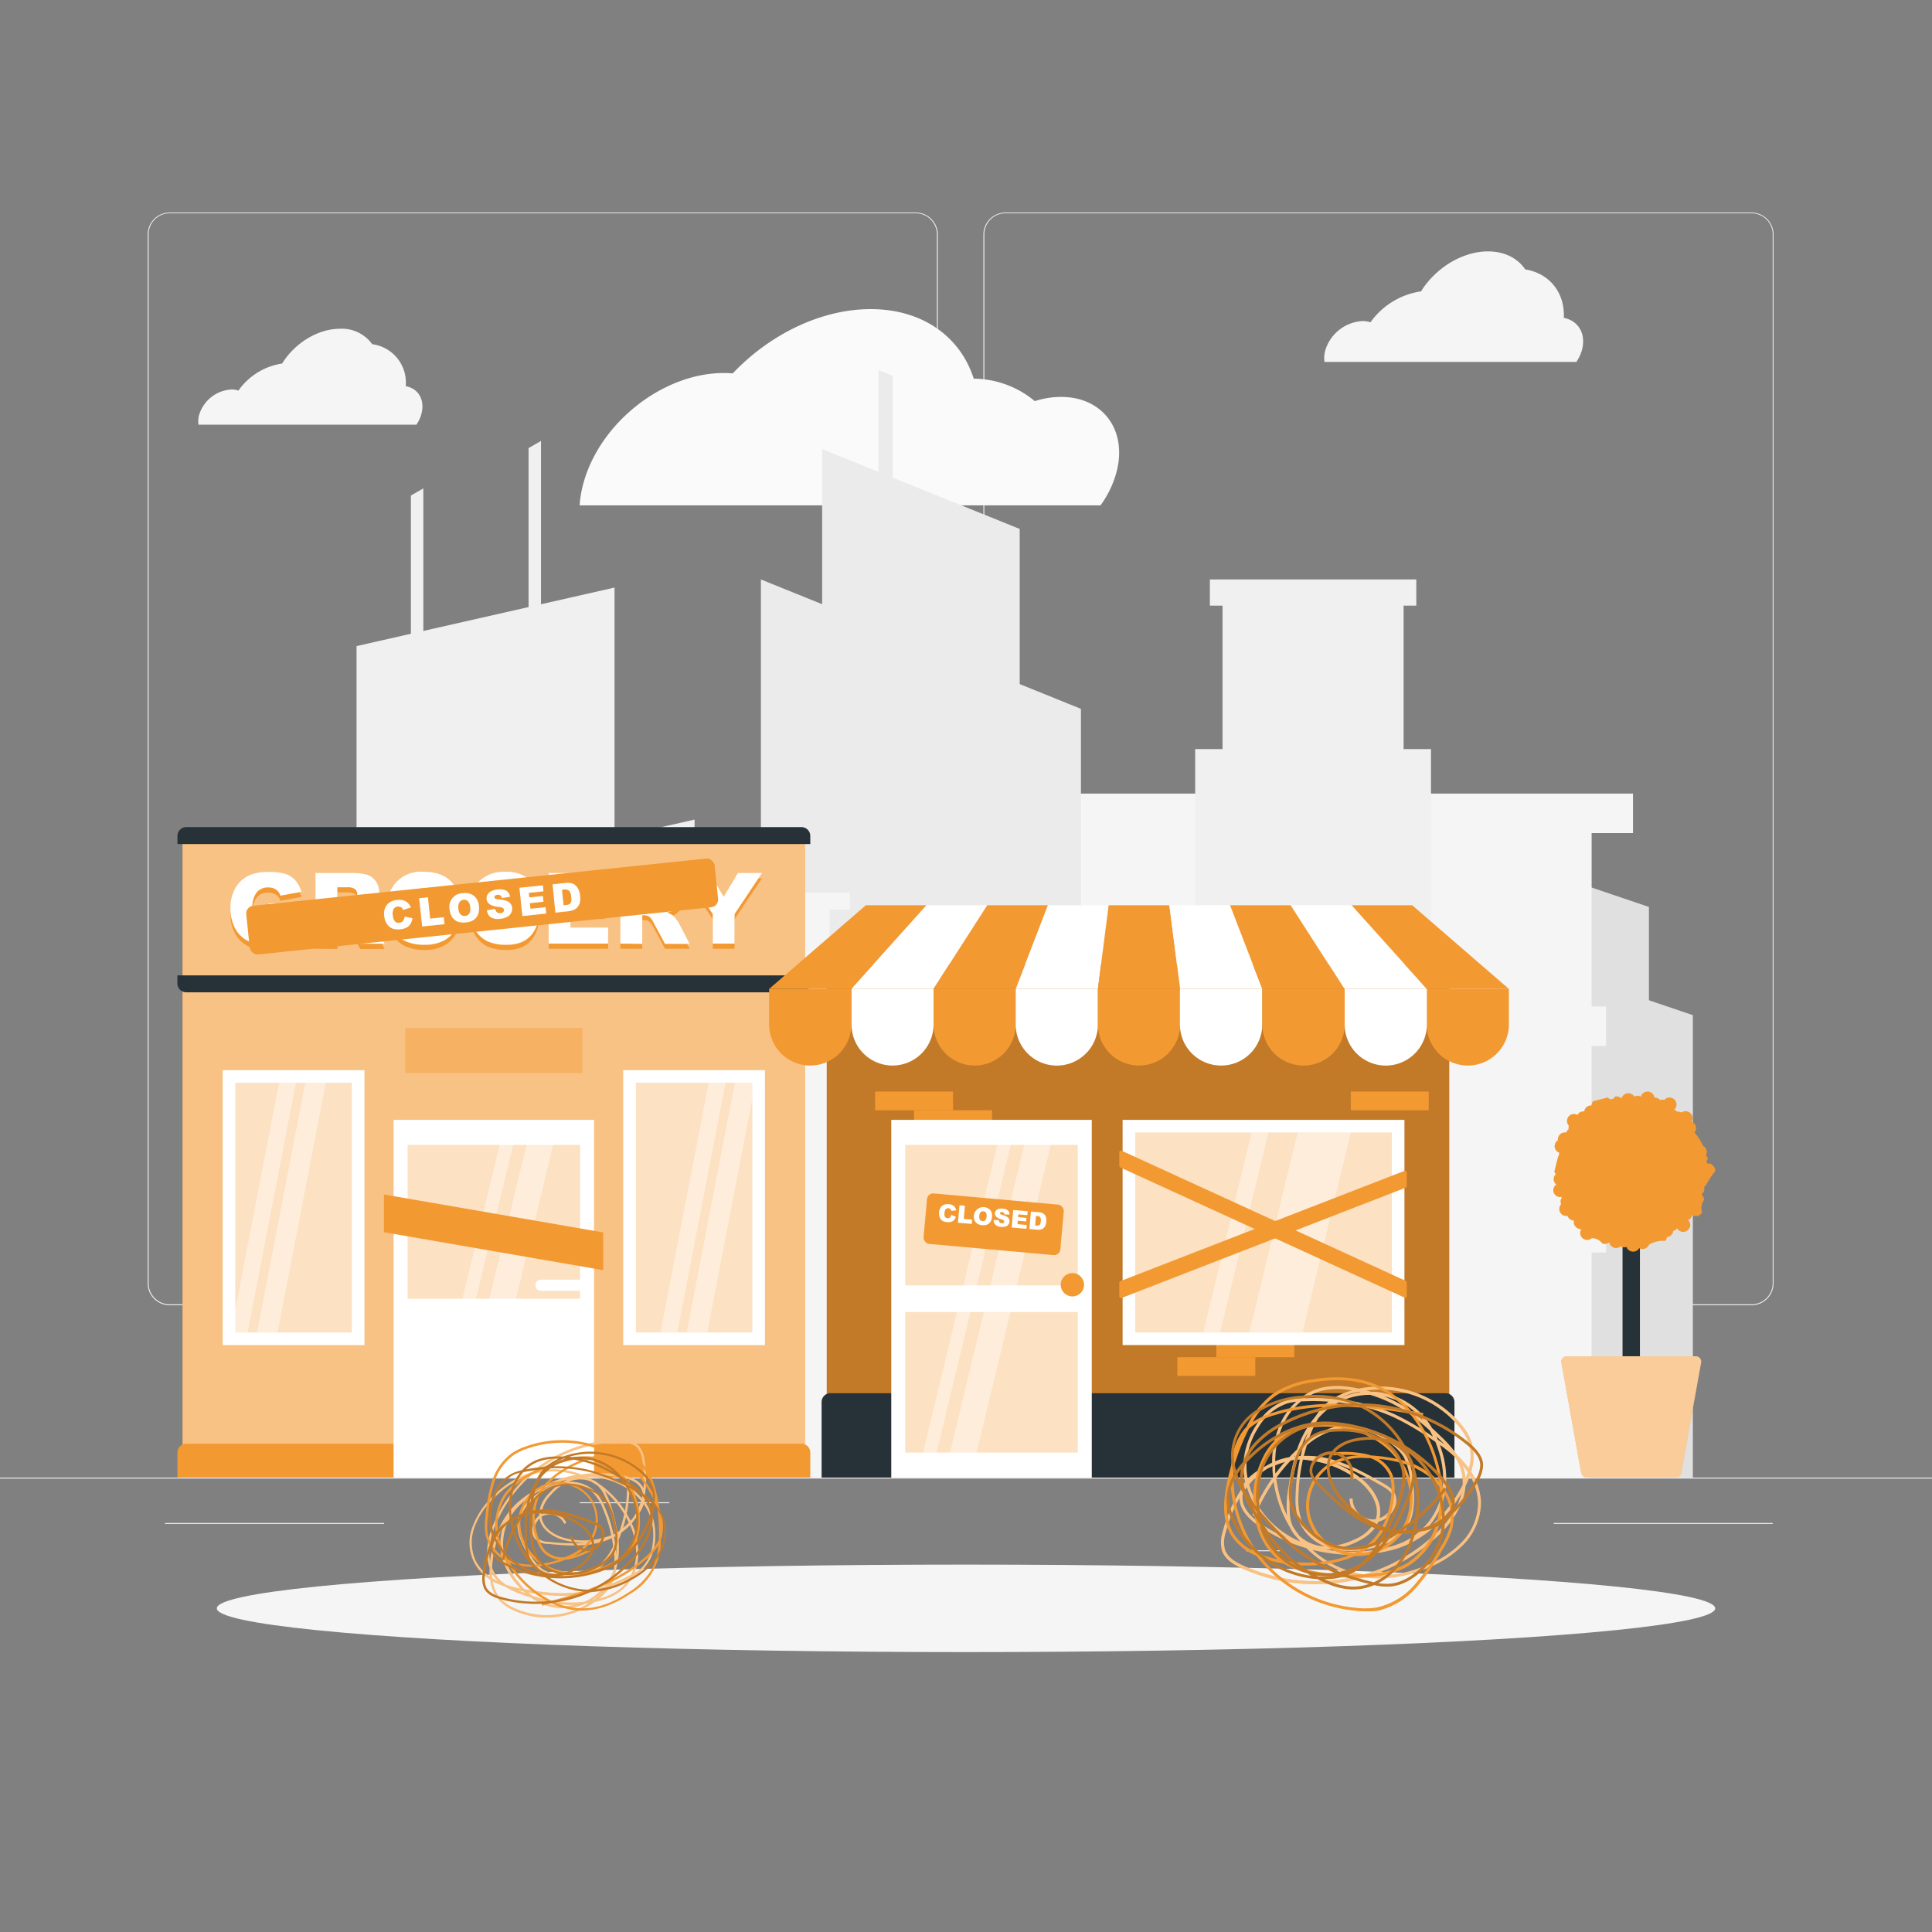<svg xmlns="http://www.w3.org/2000/svg" viewBox="0 0 500 500"><rect x="0" y="0" width="500" height="500" fill="#808080" stroke="none"/><g id="freepik--background-complete--inject-66"><rect y="382.4" width="500" height="0.25" style="fill:#ebebeb"></rect><rect x="322.53" y="401.21" width="8.69" height="0.25" style="fill:#ebebeb"></rect><rect x="150.04" y="388.78" width="23.18" height="0.25" style="fill:#ebebeb"></rect><rect x="402.1" y="394.14" width="56.67" height="0.25" style="fill:#ebebeb"></rect><rect x="42.72" y="394.14" width="56.67" height="0.25" style="fill:#ebebeb"></rect><path d="M237,337.8H43.91a5.71,5.71,0,0,1-5.7-5.71V60.66A5.71,5.71,0,0,1,43.91,55H237a5.71,5.71,0,0,1,5.71,5.71V332.09A5.71,5.71,0,0,1,237,337.8ZM43.91,55.2a5.46,5.46,0,0,0-5.45,5.46V332.09a5.46,5.46,0,0,0,5.45,5.46H237a5.47,5.47,0,0,0,5.46-5.46V60.66A5.47,5.47,0,0,0,237,55.2Z" style="fill:#ebebeb"></path><path d="M453.31,337.8H260.21a5.72,5.72,0,0,1-5.71-5.71V60.66A5.72,5.72,0,0,1,260.21,55h193.1A5.71,5.71,0,0,1,459,60.66V332.09A5.71,5.71,0,0,1,453.31,337.8ZM260.21,55.2a5.47,5.47,0,0,0-5.46,5.46V332.09a5.47,5.47,0,0,0,5.46,5.46h193.1a5.47,5.47,0,0,0,5.46-5.46V60.66a5.47,5.47,0,0,0-5.46-5.46Z" style="fill:#ebebeb"></path><path d="M404.72,82.26c.28-6.49-3.65-11.5-10-12.55-1.95-2.87-5.32-4.65-9.61-4.65-6.7,0-13.62,4.33-17.35,10.35a19.48,19.48,0,0,0-13.08,8,6.61,6.61,0,0,0-2.1-.32A10.69,10.69,0,0,0,343,90.61a7.07,7.07,0,0,0-.22,3.06h65.18a10.84,10.84,0,0,0,1.44-3.06C410.54,86.43,408.51,83,404.72,82.26Z" style="fill:#f5f5f5"></path><path d="M105,99.94a10,10,0,0,0-8.67-10.86,9.67,9.67,0,0,0-8.31-4c-5.8,0-11.78,3.75-15,9a16.87,16.87,0,0,0-11.31,7,5.84,5.84,0,0,0-1.82-.28,9.26,9.26,0,0,0-8.32,6.47,6.05,6.05,0,0,0-.19,2.64h56.39a9.26,9.26,0,0,0,1.25-2.64C110.07,103.55,108.31,100.54,105,99.94Z" style="fill:#f5f5f5"></path><path d="M274.6,102.72a22.53,22.53,0,0,0-6.8,1.09A24.94,24.94,0,0,0,252,98c-3.42-10.78-13.17-18-26.67-18-12.93,0-26.2,6.61-35.7,16.64-.76-.07-1.53-.1-2.33-.1-15.57,0-31.78,12.62-36.22,28.19a28.63,28.63,0,0,0-1.07,6.06h134.8a26.09,26.09,0,0,0,4-8.11C292,111.66,285.63,102.72,274.6,102.72Z" style="fill:#fafafa"></path><rect x="51.33" y="293.93" width="47.35" height="88.46" style="fill:#e0e0e0"></rect><rect x="56.83" y="274.68" width="36.35" height="20.47" style="fill:#e0e0e0"></rect><rect x="54.28" y="273.33" width="41.45" height="3.18" style="fill:#e0e0e0"></rect><polygon points="378.7 242.58 438.11 262.72 438.11 382.4 378.7 382.4 378.7 242.58" style="fill:#e0e0e0"></polygon><polygon points="390.07 222.28 426.74 234.72 426.74 308.59 390.07 308.59 390.07 222.28" style="fill:#e0e0e0"></polygon><rect x="259.36" y="212.72" width="152.55" height="169.81" style="fill:#f5f5f5"></rect><rect x="248.67" y="205.38" width="173.95" height="10.22" style="fill:#f5f5f5"></rect><rect x="255.61" y="260.47" width="160.05" height="10.22" style="fill:#f5f5f5"></rect><rect x="255.61" y="313.93" width="160.05" height="10.22" style="fill:#f5f5f5"></rect><polygon points="196.92 149.96 279.75 183.45 279.75 382.4 196.92 382.4 196.92 149.96" style="fill:#ebebeb"></polygon><polygon points="212.77 116.22 263.9 136.89 263.9 259.7 212.77 259.7 212.77 116.22" style="fill:#ebebeb"></polygon><polygon points="227.34 95.76 231.05 97.26 231.05 141.01 227.34 141.01 227.34 95.76" style="fill:#ebebeb"></polygon><polygon points="179.75 212.11 71.57 236.64 71.57 382.4 179.75 382.4 179.75 212.11" style="fill:#f0f0f0"></polygon><polygon points="159.04 152.06 92.27 167.21 92.27 292.5 159.04 292.5 159.04 152.06" style="fill:#f0f0f0"></polygon><polygon points="140.01 114.11 136.79 115.97 136.79 205.55 140.01 205.55 140.01 114.11" style="fill:#f0f0f0"></polygon><polygon points="109.56 126.39 106.34 128.25 106.34 217.84 109.56 217.84 109.56 126.39" style="fill:#f0f0f0"></polygon><rect x="128.67" y="259.6" width="97.33" height="122.8" style="fill:#f5f5f5"></rect><rect x="139.97" y="232.87" width="74.73" height="28.42" style="fill:#f5f5f5"></rect><rect x="134.73" y="231" width="85.21" height="4.42" style="fill:#f5f5f5"></rect><rect x="309.31" y="193.86" width="61.03" height="188.54" style="fill:#f0f0f0"></rect><rect x="316.39" y="152.84" width="46.86" height="43.63" style="fill:#f0f0f0"></rect><rect x="313.11" y="149.96" width="53.43" height="6.78" style="fill:#f0f0f0"></rect></g><g id="freepik--Shadow--inject-66"><ellipse id="freepik--path--inject-66" cx="250" cy="416.24" rx="193.89" ry="11.32" style="fill:#f5f5f5"></ellipse></g><g id="freepik--store-1--inject-66"><rect x="47.25" y="216.98" width="161.11" height="165.42" transform="translate(255.61 599.38) rotate(180)" style="fill:#F39932"></rect><rect x="47.25" y="216.98" width="161.11" height="165.42" transform="translate(255.61 599.38) rotate(180)" style="fill:#fff;opacity:0.4"></rect><path d="M45.92,373.63H209.69a0,0,0,0,1,0,0v6.47a2.3,2.3,0,0,1-2.3,2.3H48.21a2.3,2.3,0,0,1-2.3-2.3v-6.47A0,0,0,0,1,45.92,373.63Z" transform="translate(255.61 756.02) rotate(180)" style="fill:#F39932"></path><path d="M45.92,252.42H209.69a0,0,0,0,1,0,0v2.09a2.3,2.3,0,0,1-2.3,2.3H48.21a2.3,2.3,0,0,1-2.3-2.3v-2.09a0,0,0,0,1,0,0Z" style="fill:#263238"></path><path d="M45.92,214.05H209.69a0,0,0,0,1,0,0v2.09a2.3,2.3,0,0,1-2.3,2.3H48.21a2.3,2.3,0,0,1-2.3-2.3v-2.09a0,0,0,0,1,0,0Z" transform="translate(255.61 432.49) rotate(180)" style="fill:#263238"></path><path d="M69.51,238.93v-3.8h8.71v7.78a17.63,17.63,0,0,1-4.43,2.32,15,15,0,0,1-4.56.62,11.12,11.12,0,0,1-5.3-1.11,7.61,7.61,0,0,1-3.17-3.3,10.87,10.87,0,0,1-1.13-5,10.45,10.45,0,0,1,1.24-5.2,7.94,7.94,0,0,1,3.61-3.35,11.7,11.7,0,0,1,5-.89,14.11,14.11,0,0,1,4.52.55,5.9,5.9,0,0,1,2.49,1.7A7.53,7.53,0,0,1,78,232.14l-5.44,1a2.91,2.91,0,0,0-1.14-1.58,3.59,3.59,0,0,0-2-.55,3.68,3.68,0,0,0-3,1.29,6.18,6.18,0,0,0-1.1,4.08,6.4,6.4,0,0,0,1.11,4.23,3.91,3.91,0,0,0,3.11,1.27,5.94,5.94,0,0,0,1.8-.27,9.79,9.79,0,0,0,2-.94v-1.71Z" style="fill:#F39932"></path><path d="M81.64,245.54V227.29H91a13.65,13.65,0,0,1,4,.44,4.3,4.3,0,0,1,2.23,1.67,5.16,5.16,0,0,1-1.58,7.36,6.89,6.89,0,0,1-2,.72,5.43,5.43,0,0,1,1.46.68,5.26,5.26,0,0,1,.91,1,7.77,7.77,0,0,1,.79,1.14l2.73,5.29H93.22l-3-5.58a4.3,4.3,0,0,0-1-1.41,2.39,2.39,0,0,0-1.38-.42h-.5v7.41Zm5.67-10.86h2.38a8.24,8.24,0,0,0,1.49-.25,1.48,1.48,0,0,0,.92-.57,1.73,1.73,0,0,0,.35-1.06,1.7,1.7,0,0,0-.56-1.36,3.41,3.41,0,0,0-2.1-.47H87.31Z" style="fill:#F39932"></path><path d="M100.26,236.42a8.64,8.64,0,0,1,9.42-9.45q4.56,0,7,2.45a9.2,9.2,0,0,1,2.47,6.85,11.19,11.19,0,0,1-1.08,5.25,7.65,7.65,0,0,1-3.11,3.19,10.28,10.28,0,0,1-5.07,1.14,11.72,11.72,0,0,1-5.11-1,7.76,7.76,0,0,1-3.29-3.12A10.41,10.41,0,0,1,100.26,236.42Zm5.64,0a6.14,6.14,0,0,0,1,4,3.89,3.89,0,0,0,5.61,0c.67-.79,1-2.21,1-4.25a5.68,5.68,0,0,0-1-3.77,3.55,3.55,0,0,0-2.82-1.18,3.44,3.44,0,0,0-2.74,1.2A6.15,6.15,0,0,0,105.9,236.45Z" style="fill:#F39932"></path><path d="M134.36,238.07l4.94,1.49a9,9,0,0,1-1.57,3.48,6.82,6.82,0,0,1-2.66,2.1,10,10,0,0,1-4,.71,11.68,11.68,0,0,1-4.86-.87,7.63,7.63,0,0,1-3.25-3,10.24,10.24,0,0,1-1.37-5.57q0-4.53,2.41-7a10.92,10.92,0,0,1,12.23-1,8.2,8.2,0,0,1,2.94,4.28l-5,1.11a4.43,4.43,0,0,0-.55-1.22,3.18,3.18,0,0,0-2.69-1.34,3.31,3.31,0,0,0-2.94,1.54,6.58,6.58,0,0,0-.77,3.59c0,2,.31,3.41.92,4.16a3.63,3.63,0,0,0,5,.22A5.69,5.69,0,0,0,134.36,238.07Z" style="fill:#F39932"></path><path d="M142,227.29h15.11v3.89h-9.46v2.9h8.78v3.73h-8.78v3.59h9.73v4.14H142Z" style="fill:#F39932"></path><path d="M160.53,245.54V227.29h9.4a13.62,13.62,0,0,1,4,.44,4.26,4.26,0,0,1,2.23,1.67,5,5,0,0,1,.85,2.95,5.07,5.07,0,0,1-.65,2.62,5,5,0,0,1-1.78,1.79,6.78,6.78,0,0,1-2,.72,3.89,3.89,0,0,1,2.37,1.63,7,7,0,0,1,.79,1.14l2.73,5.29h-6.37l-3-5.58a4.3,4.3,0,0,0-1-1.41,2.39,2.39,0,0,0-1.38-.42h-.5v7.41Zm5.66-10.86h2.38a8,8,0,0,0,1.49-.25,1.46,1.46,0,0,0,.92-.57,1.86,1.86,0,0,0-.21-2.42,3.41,3.41,0,0,0-2.1-.47h-2.48Z" style="fill:#F39932"></path><path d="M177.35,227.29h6.26l3.68,6.15,3.68-6.15h6.23l-7.09,10.6v7.65h-5.65v-7.65Z" style="fill:#F39932"></path><path d="M69.51,237.58v-3.79h8.71v7.78a17.63,17.63,0,0,1-4.43,2.32,15,15,0,0,1-4.56.62,11.12,11.12,0,0,1-5.3-1.11,7.61,7.61,0,0,1-3.17-3.3,10.87,10.87,0,0,1-1.13-5,10.42,10.42,0,0,1,1.24-5.2,7.94,7.94,0,0,1,3.61-3.35,11.7,11.7,0,0,1,5-.89,14.11,14.11,0,0,1,4.52.55,5.9,5.9,0,0,1,2.49,1.7A7.53,7.53,0,0,1,78,230.8l-5.44,1a2.88,2.88,0,0,0-1.14-1.58,3.52,3.52,0,0,0-2-.55,3.68,3.68,0,0,0-3,1.29,6.18,6.18,0,0,0-1.1,4.08,6.42,6.42,0,0,0,1.11,4.23,3.91,3.91,0,0,0,3.11,1.27,5.94,5.94,0,0,0,1.8-.27,10.36,10.36,0,0,0,2-.94v-1.72Z" style="fill:#fff"></path><path d="M81.64,244.2V225.94H91a13.59,13.59,0,0,1,4,.45,4.34,4.34,0,0,1,2.23,1.66,5.16,5.16,0,0,1-1.58,7.37,6.89,6.89,0,0,1-2,.72,5.47,5.47,0,0,1,1.46.67,5.82,5.82,0,0,1,.91,1,7.77,7.77,0,0,1,.79,1.14l2.73,5.29H93.22l-3-5.58a4.3,4.3,0,0,0-1-1.41,2.39,2.39,0,0,0-1.38-.42h-.5v7.41Zm5.67-10.86h2.38a8.24,8.24,0,0,0,1.49-.25,1.53,1.53,0,0,0,.92-.57,1.73,1.73,0,0,0,.35-1.06,1.7,1.7,0,0,0-.56-1.36,3.41,3.41,0,0,0-2.1-.47H87.31Z" style="fill:#fff"></path><path d="M100.26,235.08a8.64,8.64,0,0,1,9.42-9.45q4.56,0,7,2.45a9.19,9.19,0,0,1,2.47,6.85,11.19,11.19,0,0,1-1.08,5.25,7.65,7.65,0,0,1-3.11,3.19,10.28,10.28,0,0,1-5.07,1.14,11.57,11.57,0,0,1-5.11-1,7.67,7.67,0,0,1-3.29-3.11A10.43,10.43,0,0,1,100.26,235.08Zm5.64,0a6.16,6.16,0,0,0,1,4,3.51,3.51,0,0,0,2.8,1.21,3.46,3.46,0,0,0,2.81-1.19c.67-.79,1-2.2,1-4.24a5.66,5.66,0,0,0-1-3.77,3.55,3.55,0,0,0-2.82-1.19,3.44,3.44,0,0,0-2.74,1.21A6.15,6.15,0,0,0,105.9,235.11Z" style="fill:#fff"></path><path d="M134.36,236.73l4.94,1.49a9,9,0,0,1-1.57,3.47,6.85,6.85,0,0,1-2.66,2.11,10,10,0,0,1-4,.71,11.68,11.68,0,0,1-4.86-.87,7.63,7.63,0,0,1-3.25-3,10.24,10.24,0,0,1-1.37-5.57q0-4.53,2.41-7a9.11,9.11,0,0,1,6.81-2.44,9.23,9.23,0,0,1,5.42,1.4,8.16,8.16,0,0,1,2.94,4.28l-5,1.11a4.43,4.43,0,0,0-.55-1.22,3.26,3.26,0,0,0-1.16-1,3.38,3.38,0,0,0-1.53-.35A3.31,3.31,0,0,0,128,231.4a6.58,6.58,0,0,0-.77,3.59c0,2,.31,3.41.92,4.16a3.66,3.66,0,0,0,5,.22A5.69,5.69,0,0,0,134.36,236.73Z" style="fill:#fff"></path><path d="M142,225.94h15.11v3.9h-9.46v2.9h8.78v3.72h-8.78v3.6h9.73v4.14H142Z" style="fill:#fff"></path><path d="M160.53,244.2V225.94h9.4a13.56,13.56,0,0,1,4,.45,4.3,4.3,0,0,1,2.23,1.66,5,5,0,0,1,.85,3,5.09,5.09,0,0,1-.65,2.62,5,5,0,0,1-1.78,1.79,6.78,6.78,0,0,1-2,.72,5.72,5.72,0,0,1,1.47.67,6.36,6.36,0,0,1,.9,1,7,7,0,0,1,.79,1.14l2.73,5.29h-6.37l-3-5.58a4.3,4.3,0,0,0-1-1.41,2.39,2.39,0,0,0-1.38-.42h-.5v7.41Zm5.66-10.86h2.38a8,8,0,0,0,1.49-.25,1.5,1.5,0,0,0,.92-.57,1.86,1.86,0,0,0-.21-2.42,3.41,3.41,0,0,0-2.1-.47h-2.48Z" style="fill:#fff"></path><path d="M177.35,225.94h6.26l3.68,6.16,3.68-6.16h6.23l-7.09,10.61v7.65h-5.65v-7.65Z" style="fill:#fff"></path><rect x="63.86" y="228.26" width="121.88" height="12.67" rx="2" transform="translate(-23.66 14.21) rotate(-5.95)" style="fill:#F39932"></rect><path d="M104.73,237.22l2,.4a3.6,3.6,0,0,1-.48,1.46,2.7,2.7,0,0,1-1,.95,4,4,0,0,1-1.59.46,4.76,4.76,0,0,1-2-.15,3.09,3.09,0,0,1-1.43-1.08,4.2,4.2,0,0,1-.79-2.18,3.85,3.85,0,0,1,.68-2.9,3.71,3.71,0,0,1,2.63-1.26,3.78,3.78,0,0,1,2.24.33,3.3,3.3,0,0,1,1.35,1.6l-2,.65a1.54,1.54,0,0,0-.27-.46,1.2,1.2,0,0,0-.51-.35,1.28,1.28,0,0,0-.62-.08,1.33,1.33,0,0,0-1.12.74,2.69,2.69,0,0,0-.16,1.48,2.72,2.72,0,0,0,.55,1.63,1.25,1.25,0,0,0,1.08.34,1.3,1.3,0,0,0,1-.47A2.38,2.38,0,0,0,104.73,237.22Z" style="fill:#fff"></path><path d="M108.48,232.46l2.27-.24.57,5.52,3.54-.37.18,1.81-5.79.6Z" style="fill:#fff"></path><path d="M116.36,235.34a3.49,3.49,0,0,1,3.38-4.18,3.81,3.81,0,0,1,2.92.69,3.68,3.68,0,0,1,1.28,2.64,4.52,4.52,0,0,1-.21,2.15,3,3,0,0,1-1.12,1.41,4.08,4.08,0,0,1-2,.67,4.61,4.61,0,0,1-2.09-.18,3,3,0,0,1-1.44-1.11A4.16,4.16,0,0,1,116.36,235.34Zm2.26-.22a2.49,2.49,0,0,0,.58,1.55,1.42,1.42,0,0,0,1.17.37,1.38,1.38,0,0,0,1.08-.6,2.68,2.68,0,0,0,.23-1.74,2.33,2.33,0,0,0-.58-1.47,1.42,1.42,0,0,0-1.18-.36,1.39,1.39,0,0,0-1,.6A2.54,2.54,0,0,0,118.62,235.12Z" style="fill:#fff"></path><path d="M126,235.58l2.14-.36a1.5,1.5,0,0,0,.37.77,1.16,1.16,0,0,0,1,.34,1.09,1.09,0,0,0,.72-.3.7.7,0,0,0,.21-.56.67.67,0,0,0-.3-.48,3,3,0,0,0-1.21-.3,5,5,0,0,1-2.21-.67,1.81,1.81,0,0,1-.79-1.35,2,2,0,0,1,.22-1.1,2.14,2.14,0,0,1,.9-.89,4.59,4.59,0,0,1,1.77-.48,3.83,3.83,0,0,1,2.2.3,2.32,2.32,0,0,1,1,1.57l-2.12.35a1,1,0,0,0-1.21-.83.91.91,0,0,0-.58.23.55.55,0,0,0-.16.43.47.47,0,0,0,.2.3,2,2,0,0,0,.79.19,9.78,9.78,0,0,1,2.19.42,2.26,2.26,0,0,1,1,.72,2,2,0,0,1,.41,1.05,2.31,2.31,0,0,1-.26,1.34,2.49,2.49,0,0,1-1,1,4.61,4.61,0,0,1-1.73.49,3.66,3.66,0,0,1-2.67-.45A2.84,2.84,0,0,1,126,235.58Z" style="fill:#fff"></path><path d="M134.42,229.75l6.07-.63.16,1.56-3.8.4.13,1.16,3.52-.36.15,1.49-3.52.37.15,1.44,3.91-.4.17,1.65-6.17.65Z" style="fill:#fff"></path><path d="M143,228.86l3.37-.35a4.16,4.16,0,0,1,1.63.1,2.6,2.6,0,0,1,1.09.67,3.15,3.15,0,0,1,.71,1.12,5.62,5.62,0,0,1,.32,1.4,4.81,4.81,0,0,1-.07,1.84,3.22,3.22,0,0,1-.63,1.17,2.46,2.46,0,0,1-1,.68,5.48,5.48,0,0,1-1.33.35l-3.36.35Zm2.44,1.42.42,4,.55-.06a2.52,2.52,0,0,0,1-.26,1.17,1.17,0,0,0,.41-.6,3.64,3.64,0,0,0,0-1.29,2.56,2.56,0,0,0-.55-1.56,1.63,1.63,0,0,0-1.31-.3Z" style="fill:#fff"></path><rect x="101.86" y="289.82" width="51.89" height="92.57" style="fill:#fff"></rect><rect x="104.87" y="266.06" width="45.87" height="11.64" style="fill:#F39932;opacity:0.4"></rect><rect x="57.63" y="276.96" width="36.69" height="71.15" style="fill:#fff"></rect><rect x="60.9" y="280.23" width="30.15" height="64.62" style="fill:#F39932;opacity:0.3"></rect><rect x="105.49" y="296.3" width="44.63" height="39.81" transform="translate(255.61 632.41) rotate(180)" style="fill:#F39932;opacity:0.3"></rect><path d="M140,331.19h10a1.43,1.43,0,0,1,1.44,1.44h0a1.44,1.44,0,0,1-1.44,1.44H140a1.44,1.44,0,0,1-1.44-1.44h0A1.43,1.43,0,0,1,140,331.19Z" style="fill:#fff"></path><polygon points="133.03 295.36 113.37 376.86 109.85 376.86 129.51 295.36 133.03 295.36" style="fill:#fff;opacity:0.4"></polygon><polygon points="143.38 295.36 123.72 376.86 116.82 376.86 136.48 295.36 143.38 295.36" style="fill:#fff;opacity:0.4"></polygon><polygon points="76.59 280.23 64.11 344.84 59.73 344.84 72.21 280.23 76.59 280.23" style="fill:#fff;opacity:0.4"></polygon><polygon points="84.33 280.23 71.85 344.84 66.51 344.84 79 280.23 84.33 280.23" style="fill:#fff;opacity:0.4"></polygon><rect x="161.29" y="276.96" width="36.69" height="71.15" transform="translate(359.26 625.07) rotate(180)" style="fill:#fff"></rect><rect x="147.32" y="297.46" width="64.62" height="30.15" transform="translate(-132.9 492.16) rotate(-90)" style="fill:#F39932;opacity:0.3"></rect><polygon points="187.78 280.23 175.29 344.84 170.91 344.84 183.4 280.23 187.78 280.23" style="fill:#fff;opacity:0.4"></polygon><polygon points="195.52 280.23 183.04 344.84 177.7 344.84 190.18 280.23 195.52 280.23" style="fill:#fff;opacity:0.4"></polygon><polygon points="156.11 328.72 99.36 318.89 99.36 309.13 156.11 318.95 156.11 328.72" style="fill:#F39932"></polygon></g><g id="freepik--store-2--inject-66"><rect x="213.96" y="249.52" width="161.11" height="132.88" style="fill:#F39932"></rect><rect x="213.96" y="249.52" width="161.11" height="132.88" style="opacity:0.2"></rect><path d="M214.93,360.56H374.11a2.3,2.3,0,0,1,2.3,2.3V382.4a0,0,0,0,1,0,0H212.63a0,0,0,0,1,0,0V362.85a2.3,2.3,0,0,1,2.3-2.3Z" style="fill:#263238"></path><rect x="226.47" y="282.49" width="20.17" height="4.84" style="fill:#F39932"></rect><rect x="349.58" y="282.49" width="20.17" height="4.84" style="fill:#F39932"></rect><rect x="236.56" y="287.33" width="20.17" height="4.84" style="fill:#F39932"></rect><rect x="314.79" y="346.4" width="20.17" height="4.84" transform="translate(649.74 697.65) rotate(180)" style="fill:#F39932"></rect><rect x="304.71" y="351.24" width="20.17" height="4.84" transform="translate(629.58 707.32) rotate(180)" style="fill:#F39932"></rect><rect x="230.66" y="289.82" width="51.89" height="92.57" style="fill:#fff"></rect><rect x="290.53" y="289.82" width="72.94" height="58.28" style="fill:#fff"></rect><rect x="301.12" y="285.76" width="51.75" height="66.41" transform="translate(8.03 645.96) rotate(-90)" style="fill:#F39932;opacity:0.3"></rect><rect x="234.29" y="296.3" width="44.63" height="79.63" style="fill:#F39932;opacity:0.3"></rect><rect x="232.95" y="332.66" width="47.29" height="6.9" style="fill:#fff"></rect><polygon points="261.83 295.36 242.17 376.86 238.65 376.86 258.31 295.36 261.83 295.36" style="fill:#fff;opacity:0.4"></polygon><polygon points="272.18 295.36 252.52 376.86 245.62 376.86 265.28 295.36 272.18 295.36" style="fill:#fff;opacity:0.4"></polygon><polygon points="328.26 293.1 315.78 344.84 311.4 344.84 323.88 293.1 328.26 293.1" style="fill:#fff;opacity:0.4"></polygon><polygon points="349.58 293.1 337.1 344.84 323.33 344.84 335.81 293.1 349.58 293.1" style="fill:#fff;opacity:0.4"></polygon><polygon points="220.33 255.93 199.06 255.93 224.08 234.28 239.79 234.28 220.33 255.93" style="fill:#F39932"></polygon><polygon points="241.6 255.93 220.33 255.93 239.79 234.28 255.5 234.28 241.6 255.93" style="fill:#fff"></polygon><polygon points="262.87 255.93 241.6 255.93 255.5 234.28 271.21 234.28 262.87 255.93" style="fill:#F39932"></polygon><polygon points="284.14 255.93 262.87 255.93 271.21 234.28 286.92 234.28 284.14 255.93" style="fill:#fff"></polygon><polygon points="305.41 255.93 284.14 255.93 286.92 234.28 302.63 234.28 305.41 255.93" style="fill:#F39932"></polygon><polygon points="326.69 255.93 305.41 255.93 302.63 234.28 318.34 234.28 326.69 255.93" style="fill:#fff"></polygon><polygon points="347.96 255.93 326.69 255.93 318.34 234.28 334.05 234.28 347.96 255.93" style="fill:#F39932"></polygon><polygon points="390.5 255.93 369.23 255.93 349.76 234.28 365.48 234.28 390.5 255.93" style="fill:#F39932"></polygon><polygon points="369.23 255.93 347.96 255.93 334.05 234.28 349.76 234.28 369.23 255.93" style="fill:#fff"></polygon><path d="M209.69,275.76h0a10.64,10.64,0,0,1-10.64-10.63v-9.2h21.28v9.2A10.64,10.64,0,0,1,209.69,275.76Z" style="fill:#F39932"></path><path d="M231,275.76h0a10.63,10.63,0,0,1-10.63-10.63v-9.2H241.6v9.2A10.63,10.63,0,0,1,231,275.76Z" style="fill:#fff"></path><path d="M252.23,275.76h0a10.63,10.63,0,0,1-10.63-10.63v-9.2h21.27v9.2A10.63,10.63,0,0,1,252.23,275.76Z" style="fill:#F39932"></path><path d="M262.87,255.93h21.27a0,0,0,0,1,0,0v9.2a10.64,10.64,0,0,1-10.64,10.64h0a10.64,10.64,0,0,1-10.64-10.64v-9.2A0,0,0,0,1,262.87,255.93Z" style="fill:#fff"></path><path d="M294.78,275.76h0a10.63,10.63,0,0,1-10.64-10.63v-9.2h21.27v9.2A10.63,10.63,0,0,1,294.78,275.76Z" style="fill:#F39932"></path><path d="M305.41,255.93h21.27a0,0,0,0,1,0,0v9.2A10.64,10.64,0,0,1,316,275.76h0a10.64,10.64,0,0,1-10.64-10.64v-9.2a0,0,0,0,1,0,0Z" style="fill:#fff"></path><path d="M337.32,275.76h0a10.63,10.63,0,0,1-10.63-10.63v-9.2H348v9.2A10.63,10.63,0,0,1,337.32,275.76Z" style="fill:#F39932"></path><path d="M379.86,275.76h0a10.63,10.63,0,0,1-10.63-10.63v-9.2H390.5v9.2A10.63,10.63,0,0,1,379.86,275.76Z" style="fill:#F39932"></path><path d="M348,255.93h21.27a0,0,0,0,1,0,0v9.2a10.64,10.64,0,0,1-10.64,10.64h0A10.64,10.64,0,0,1,348,265.13v-9.2a0,0,0,0,1,0,0Z" style="fill:#fff"></path><circle cx="277.53" cy="332.49" r="3.02" style="fill:#F39932"></circle><rect x="239.19" y="308.51" width="35.39" height="13.06" rx="1.59" transform="matrix(1, 0.09, -0.09, 1, 28.63, -21.32)" style="fill:#F39932"></rect><path d="M246.19,314.42l1.19.48a2.37,2.37,0,0,1-.47.83,1.71,1.71,0,0,1-.7.46,2.65,2.65,0,0,1-1,.09A3,3,0,0,1,244,316a1.89,1.89,0,0,1-.74-.83,2.6,2.6,0,0,1-.22-1.41,2.4,2.4,0,0,1,.75-1.67,2.31,2.31,0,0,1,1.74-.45,2.34,2.34,0,0,1,1.31.46,2,2,0,0,1,.63,1.13l-1.25.16a1.08,1.08,0,0,0-.11-.31.87.87,0,0,0-.27-.27.74.74,0,0,0-.37-.12.82.82,0,0,0-.76.32,1.65,1.65,0,0,0-.27.87,1.69,1.69,0,0,0,.14,1.05.77.77,0,0,0,.62.33.75.75,0,0,0,.62-.17A1.45,1.45,0,0,0,246.19,314.42Z" style="fill:#fff"></path><path d="M248.32,311.92l1.4.13-.3,3.4,2.17.19-.09,1.11-3.58-.31Z" style="fill:#fff"></path><path d="M252.05,314.53a2.46,2.46,0,0,1,4.22-1.37,2.31,2.31,0,0,1,.46,1.75,2.93,2.93,0,0,1-.38,1.27,2,2,0,0,1-.84.72,2.47,2.47,0,0,1-1.28.17,2.89,2.89,0,0,1-1.25-.35,2,2,0,0,1-.74-.84A2.51,2.51,0,0,1,252.05,314.53Zm1.39.13a1.5,1.5,0,0,0,.17,1,.82.82,0,0,0,.66.36.85.85,0,0,0,.72-.23,1.59,1.59,0,0,0,.34-1,1.4,1.4,0,0,0-.17-.95.92.92,0,0,0-.67-.36.9.9,0,0,0-.71.24A1.6,1.6,0,0,0,253.44,314.66Z" style="fill:#fff"></path><path d="M257.17,315.75l1.33,0a1.12,1.12,0,0,0,.13.51.74.74,0,0,0,.6.33.7.7,0,0,0,.47-.1.43.43,0,0,0,.19-.31.4.4,0,0,0-.13-.33,1.68,1.68,0,0,0-.69-.32,3.15,3.15,0,0,1-1.26-.67,1.11,1.11,0,0,1-.32-.9,1.17,1.17,0,0,1,.26-.64,1.35,1.35,0,0,1,.65-.44,3,3,0,0,1,1.13-.08,2.29,2.29,0,0,1,1.29.44,1.42,1.42,0,0,1,.45,1.07l-1.32,0a.75.75,0,0,0-.18-.46.77.77,0,0,0-.45-.18.6.6,0,0,0-.38.07.33.33,0,0,0-.15.24.32.32,0,0,0,.09.21,1.19,1.19,0,0,0,.45.2,5.94,5.94,0,0,1,1.28.52,1.38,1.38,0,0,1,.53.55,1.31,1.31,0,0,1,.12.68,1.41,1.41,0,0,1-.31.78,1.49,1.49,0,0,1-.72.5,2.72,2.72,0,0,1-1.1.09,2.23,2.23,0,0,1-1.56-.58A1.75,1.75,0,0,1,257.17,315.75Z" style="fill:#fff"></path><path d="M262.23,313.15l3.74.33-.09,1-2.34-.2-.06.71,2.17.2-.08.92-2.17-.19-.08.89,2.41.21-.09,1-3.81-.34Z" style="fill:#fff"></path><path d="M266.81,313.55l2.07.18a2.56,2.56,0,0,1,1,.26,1.59,1.59,0,0,1,.59.53,2,2,0,0,1,.29.76,3.2,3.2,0,0,1,0,.88,3.12,3.12,0,0,1-.26,1.11,1.89,1.89,0,0,1-.52.63,1.51,1.51,0,0,1-.66.3,3.1,3.1,0,0,1-.84.05l-2.07-.18Zm1.3,1.15-.22,2.47.35,0a1.41,1.41,0,0,0,.63-.05.68.68,0,0,0,.32-.31,2.21,2.21,0,0,0,.17-.78,1.54,1.54,0,0,0-.15-1,1,1,0,0,0-.75-.33Z" style="fill:#fff"></path><path d="M363.49,335.82l-73.57-33.7a.42.42,0,0,1-.24-.37v-3.58a.41.41,0,0,1,.58-.37l73.57,33.7a.4.4,0,0,1,.24.37v3.58A.41.41,0,0,1,363.49,335.82Z" style="fill:#F39932"></path><path d="M363.52,303l-73.58,28.56a.41.41,0,0,0-.26.38v3.6a.41.41,0,0,0,.56.38l73.57-28.56a.4.4,0,0,0,.26-.38v-3.6A.41.41,0,0,0,363.52,303Z" style="fill:#F39932"></path></g><g id="freepik--Tree--inject-66"><rect x="419.91" y="309.26" width="4.5" height="57.36" style="fill:#263238"></rect><path d="M438.74,351H405.57a1.41,1.41,0,0,0-1.51,1.56l5.15,28.67a1.49,1.49,0,0,0,1.52,1.14h22.86a1.48,1.48,0,0,0,1.51-1.14l5.16-28.67A1.41,1.41,0,0,0,438.74,351Z" style="fill:#F39932"></path><path d="M438.74,351H405.57a1.41,1.41,0,0,0-1.51,1.56l5.15,28.67a1.49,1.49,0,0,0,1.52,1.14h22.86a1.48,1.48,0,0,0,1.51-1.14l5.16-28.67A1.41,1.41,0,0,0,438.74,351Z" style="fill:#fff;opacity:0.5"></path><path d="M443.89,302.94h0a1.78,1.78,0,0,0-.81-1.5,1.7,1.7,0,0,0-.5-.34h0A.61.61,0,0,1,442,300h0a1.8,1.8,0,0,0-.5-1,1.83,1.83,0,0,0,0-1.73,1.77,1.77,0,0,0-.76-.75,14.95,14.95,0,0,0-2.2-3.44h0a1.79,1.79,0,0,0,.4-1.09,1.82,1.82,0,0,0-1.13-1.71,1.78,1.78,0,0,0,.17-1.36,1.81,1.81,0,0,0-2.22-1.28h0a1.71,1.71,0,0,0-.59.29l-.11-.07a1.87,1.87,0,0,0-1-.14,1.85,1.85,0,0,0-.73-.49h-.08a1.85,1.85,0,0,0,.38-.45,1.81,1.81,0,0,0-.63-2.48h0a1.8,1.8,0,0,0-2.29.37l-.17-.05a1.74,1.74,0,0,0-.91.07,1.82,1.82,0,0,0-1.45-.64,1.81,1.81,0,0,0-3.37-.63h0a1.37,1.37,0,0,0-.15.38,1.77,1.77,0,0,0-.56-.19h0a1.81,1.81,0,0,0-1.15.2,1.74,1.74,0,0,0-.87-.75h0a1.81,1.81,0,0,0-2.36,1,1.55,1.55,0,0,0-.07.23,1.8,1.8,0,0,0-1.75-.48,1,1,0,0,1-1.78.2,250.48,250.48,0,0,0-3.83,1,1.76,1.76,0,0,0-.41,1.1,1.7,1.7,0,0,0-.45,0,1.81,1.81,0,0,0-1.44,1.52,1.76,1.76,0,0,0-.75.07,1.82,1.82,0,0,0-1,.85,1,1,0,0,0-.3-.14,1.8,1.8,0,0,0-2.31,1.1h0a1.83,1.83,0,0,0,.41,1.86s0,0,0,.05a1.79,1.79,0,0,0-.11.88l-.13.09a1.88,1.88,0,0,0-.48.69l-.14,0h0a1.82,1.82,0,0,0-2,1.59,1.54,1.54,0,0,0,0,.43,1.81,1.81,0,0,0-.59,2.45,1.71,1.71,0,0,0,.95.77,1.79,1.79,0,0,0-.09.79l-.19.12h0a190,190,0,0,0-1,4,2,2,0,0,0,.38.63,1.93,1.93,0,0,0-.46.72,1.81,1.81,0,0,0,.61,2,1.12,1.12,0,0,0-.29.19h0a1.78,1.78,0,0,0,1.59,3,1.74,1.74,0,0,0,.1.19,1.81,1.81,0,0,0-.3,1.29,1.45,1.45,0,0,0,.12.42,1.79,1.79,0,0,0-.47,1.32,1.81,1.81,0,0,0,1.92,1.7h0l.21,0a1.8,1.8,0,0,0,1.67,1.19,2.88,2.88,0,0,0-.05.33h0a1.83,1.83,0,0,0,1.75,1.88l.21,0a1.91,1.91,0,0,0-.23.5,1.81,1.81,0,0,0,1.24,2.24h0a1.84,1.84,0,0,0,1.71-.4,3.48,3.48,0,0,1,2.71,1.38h0a1.78,1.78,0,0,0,1.78-.3,1.87,1.87,0,0,0,.38.82h0a1.81,1.81,0,0,0,2.55.24l0,0a1.83,1.83,0,0,0,1.55.12,1.76,1.76,0,0,0,.22.46h0a1.82,1.82,0,0,0,2.53.45,1.88,1.88,0,0,0,.52-.57,1.79,1.79,0,0,0,2.52-.87,6.72,6.72,0,0,1,4.23-1,1.78,1.78,0,0,0,.43-1,1.81,1.81,0,0,0,1.49-1,1.71,1.71,0,0,0,.15-.61,1.75,1.75,0,0,0,1-.66,1.82,1.82,0,0,0,3.4-1,1.85,1.85,0,0,0-.56-1.12,1.75,1.75,0,0,0,.71-.53h0a1.75,1.75,0,0,0,.35-.79l.12.07a1.8,1.8,0,0,0,2.45-.73h0a3.67,3.67,0,0,1,.52-3.28,1.83,1.83,0,0,0-.6-1.29c0-.06,0-.12,0-.19a1.86,1.86,0,0,0,.36-.38,1.79,1.79,0,0,0,.22-1.58,1.53,1.53,0,0,0,.36-.07h0a22.87,22.87,0,0,1,2.54-3.89Zm-38.68,8.15Z" style="fill:#F39932"></path></g><g id="freepik--Tumbleweeds--inject-66"><path d="M340.55,410a46.62,46.62,0,0,1-19.13-4.1c-2-.91-4.39-2.26-5.18-4.64a8.8,8.8,0,0,1,.25-5A34.2,34.2,0,0,1,321,385.85a7.09,7.09,0,0,1,1.25-2.35,18.32,18.32,0,0,1-.38-5.61A20.37,20.37,0,0,1,325,369c1.47-2.35,4-5.4,7.85-6.55a15.84,15.84,0,0,1,3.64-.58,14.54,14.54,0,0,1,5.63-2.77,19.38,19.38,0,0,1,7-.16c.86.11,1.71.25,2.57.43a27.47,27.47,0,0,1,26.67,9.52,14.31,14.31,0,0,1,2.44,4.23,12.5,12.5,0,0,1-.09,7.74,15.63,15.63,0,0,1,2.57,8,15.81,15.81,0,0,1-4.66,11,26.87,26.87,0,0,1-10.2,6.33,31.41,31.41,0,0,1-15.18,2.09l-.24,0a45.43,45.43,0,0,1-5.14,1.16A46.19,46.19,0,0,1,340.55,410Zm-19.78-22.3a35.82,35.82,0,0,0-3.53,8.79A8.12,8.12,0,0,0,317,401c.69,2.1,2.9,3.33,4.76,4.17a45.69,45.69,0,0,0,26,3.45c1.17-.19,2.33-.43,3.48-.71a27.05,27.05,0,0,1-13.15-7.25,43.17,43.17,0,0,1-11.9-5.47c-3.56-2.35-5.33-4.78-5.42-7.42Zm34.14,20a31.64,31.64,0,0,0,13.27-2.21,26,26,0,0,0,9.91-6.14,15,15,0,0,0,4.45-10.43,14.63,14.63,0,0,0-2.12-7,25.62,25.62,0,0,1-1.14,2.66,15.52,15.52,0,0,1-1.38,5.21,25.53,25.53,0,0,1-6,7.9A46.68,46.68,0,0,1,354.91,407.68Zm-15.24-6.57A25.84,25.84,0,0,0,353,407.47a45.9,45.9,0,0,0,18.35-10.4,24.93,24.93,0,0,0,5.86-7.65,15.58,15.58,0,0,0,1-2.9C374,393.66,368,398.73,361.45,400.8a32.53,32.53,0,0,1-5,1.1,41.76,41.76,0,0,1-11.85.12A43.43,43.43,0,0,1,339.67,401.11Zm5,.14a40.42,40.42,0,0,0,13.48-.59,24.89,24.89,0,0,0,5.12-1.64,18.1,18.1,0,0,0,10.07-13.6,23.13,23.13,0,0,0-.93-9.64c-.28-.93-.59-1.82-.94-2.67-.82-.56-1.66-1.11-2.48-1.63a68,68,0,0,0-8.29-4.72,45.77,45.77,0,0,0-14.32-3.82,17.86,17.86,0,0,0-3.5,2.35A20.61,20.61,0,0,0,341.2,367a26.58,26.58,0,0,0-2.4,5.22c-.06.16-.11.33-.17.49a18.57,18.57,0,0,1,6.61-3.36c4.8-1.22,10.52.2,15.31,3.78a12.91,12.91,0,0,1,3.34,3.45,16.15,16.15,0,0,1,1.81,6.84c.48,4.66.55,9.44-2.23,12.81-1.54,1.86-3.85,3.18-7.28,4.15a21.73,21.73,0,0,1-11.18.53,14.69,14.69,0,0,1-2.08.08C343.5,401.07,344.09,401.16,344.68,401.25Zm2.5-.76a22.66,22.66,0,0,0,8.8-.89c3.27-.92,5.46-2.16,6.89-3.9,2.6-3.14,2.52-7.74,2.06-12.23a15.56,15.56,0,0,0-1.7-6.51,11.87,11.87,0,0,0-3.15-3.24c-4.6-3.44-10.07-4.8-14.65-3.65a18.73,18.73,0,0,0-7.22,3.93c-.28.91-.54,1.84-.76,2.77,7.57-.32,14.7,3.77,20.46,7.05,1.43.82,2.76,1.67,3.26,3.13a4.29,4.29,0,0,1,.05,2.47,6.29,6.29,0,0,1-4.5,4.38c-.84,2.1-2.75,3.88-5.69,5.28A20.43,20.43,0,0,1,347.18,400.49Zm-11-3.15a9.85,9.85,0,0,0,5.55,2.73c.39.05.78.09,1.17.11a12.19,12.19,0,0,1-6.81-6.76,16.72,16.72,0,0,1-.78-6.16,49.23,49.23,0,0,1,1.12-9.54h-.69a63.41,63.41,0,0,0-1.54,7.45,25.56,25.56,0,0,0-.31,7.32,9.61,9.61,0,0,0,.68,2.49A27.81,27.81,0,0,0,336.18,397.34Zm1-19.59a48.38,48.38,0,0,0-1.14,9.53,16.14,16.14,0,0,0,.73,5.88,11.81,11.81,0,0,0,8.1,6.89l.15,0a17.9,17.9,0,0,0,5.64-1.71,10.39,10.39,0,0,0,5.1-4.42,5.15,5.15,0,0,1-1.24,0,6.27,6.27,0,0,1-5.24-6.12l.78,0a5.47,5.47,0,0,0,4.56,5.34,4.9,4.9,0,0,0,1.48,0s0-.08,0-.13c1.05-3.47-1.32-7.1-3.89-9.33A25.31,25.31,0,0,0,339.21,378C338.5,377.86,337.84,377.79,337.22,377.75ZM325.84,390a23.29,23.29,0,0,0,7.62,7.41,24.47,24.47,0,0,0,3.06,1.57l-.21-.24-.72-.9a8.69,8.69,0,0,1-1.7-2.48v0a31.65,31.65,0,0,1-4.26-11.91A46,46,0,0,0,325.84,390Zm-4.1-3.83a5.18,5.18,0,0,0-.19,1.59c.08,2.37,1.74,4.6,5.07,6.8A41.82,41.82,0,0,0,333,398a24.15,24.15,0,0,1-7.49-7.18c-.23.53-.45,1.06-.67,1.59l-.72-.29c.28-.7.58-1.39.9-2.08a21.8,21.8,0,0,1-2.31-5.13C322.34,385.33,322,385.75,321.74,386.18Zm50.87-12.28c.2.54.38,1.09.55,1.66a23.63,23.63,0,0,1,.95,10,18.73,18.73,0,0,1-5.46,10.68A34.39,34.39,0,0,0,377.59,386c.34-.57.65-1.14.93-1.69a11.37,11.37,0,0,0-.5-4.22,12.21,12.21,0,0,0-1.48-3A36.27,36.27,0,0,0,372.61,373.9Zm-27.71,4.66a24.47,24.47,0,0,1,7.9,4.54c2.68,2.32,5.14,6.08,4.21,9.81a5.44,5.44,0,0,0,3.46-3.68,3.56,3.56,0,0,0,0-2c-.41-1.2-1.62-2-2.91-2.71C353.81,382.37,349.5,379.92,344.9,378.56Zm-14.63,3.94a31.52,31.52,0,0,0,2.81,9.74,26.28,26.28,0,0,1,.36-7.17,62.32,62.32,0,0,1,1.47-7.26L334,378A48.33,48.33,0,0,0,330.27,382.5Zm-7,1.7a20.49,20.49,0,0,0,2.1,5,47.88,47.88,0,0,1,4.11-6.93c-.07-.59-.12-1.19-.15-1.79,0-.33,0-.64,0-1-.43.18-.86.38-1.29.59a19.76,19.76,0,0,0-4.63,3.95Zm12.2-21.43a13.18,13.18,0,0,0-2.41.46,13.92,13.92,0,0,0-7.41,6.22,19.57,19.57,0,0,0-3,8.51,17.53,17.53,0,0,0,.24,4.79,16.35,16.35,0,0,1,4.5-3.21l.21-.1c.53-.32,1.08-.62,1.64-.89a23.9,23.9,0,0,1,2.59-11.11A17.7,17.7,0,0,1,335.46,362.77Zm43,16.38c.09.23.18.47.26.71a11.87,11.87,0,0,1,.53,2.79c.23-.55.43-1.1.6-1.63A20.09,20.09,0,0,0,378.5,379.15Zm-48.45.07c0,.41,0,.82,0,1.23s0,.61.07.91c.77-1,1.59-2.05,2.45-3C331.77,378.58,330.91,378.88,330.05,379.22Zm47.07-2.66c.53.5,1,1,1.52,1.57a20.75,20.75,0,0,1,1.53,1.92,11.4,11.4,0,0,0-.07-6.64,13.74,13.74,0,0,0-2.32-4,26.7,26.7,0,0,0-24.14-9.55c.39.1.79.21,1.17.33s.51,0,.76,0a18.62,18.62,0,0,1,12.58,6,20.16,20.16,0,0,1,2.5,3.43c.88.79,1.69,1.57,2.43,2.29A30.27,30.27,0,0,1,377.12,376.56Zm-40.37-13.89a16.8,16.8,0,0,0-4.21,5.13,23,23,0,0,0-2.49,10.4,16.23,16.23,0,0,1,3.66-1.06c.66-.69,1.34-1.37,2-2a25.86,25.86,0,0,1,4.83-8.62,14.65,14.65,0,0,1,3.32-3.78q-3.11-.2-6.38-.08Zm-1.51,14-.31.3h.22Zm1.18-1.14c-.15.44-.29.88-.43,1.33l.65-.07c.15-.63.31-1.27.49-1.9l-.38.34Zm2-4.59a26.24,26.24,0,0,0-1.42,3l.54-.46c.16-.53.34-1.07.53-1.6C338.18,371.63,338.29,371.3,338.42,371Zm33.69,1.64c.62.42,1.23.86,1.83,1.31-.46-.48-.93-1-1.4-1.41l-.82-.79C371.86,372,372,372.3,372.11,372.6Zm-24.38-10.28A45.91,45.91,0,0,1,361,366.06a70.84,70.84,0,0,1,8.38,4.76l1.48,1c-.27-.57-.56-1.12-.86-1.65a48.93,48.93,0,0,0-7.18-5.52,35.08,35.08,0,0,0-8.17-3.66A17.66,17.66,0,0,0,347.73,362.32Zm10.3-1a36.09,36.09,0,0,1,5.23,2.64,44.84,44.84,0,0,1,5.08,3.67c-.25-.31-.5-.61-.77-.89A17.9,17.9,0,0,0,358,361.32Zm-11.8.82h0a18.51,18.51,0,0,1,6-1.81l-.57-.13a22.74,22.74,0,0,0-2.9.82A18.47,18.47,0,0,0,346.23,362.14Zm-6.29-.32c1.69,0,3.35.07,5,.2a17.56,17.56,0,0,1,3.66-1.73c.44-.16.88-.3,1.33-.43l-.84-.12a18.72,18.72,0,0,0-6.77.16,13.59,13.59,0,0,0-4.42,2Z" style="fill:#F39932"></path><path d="M340.55,410a46.62,46.62,0,0,1-19.13-4.1c-2-.91-4.39-2.26-5.18-4.64a8.8,8.8,0,0,1,.25-5A34.2,34.2,0,0,1,321,385.85a7.09,7.09,0,0,1,1.25-2.35,18.32,18.32,0,0,1-.38-5.61A20.37,20.37,0,0,1,325,369c1.47-2.35,4-5.4,7.85-6.55a15.84,15.84,0,0,1,3.64-.58,14.54,14.54,0,0,1,5.63-2.77,19.38,19.38,0,0,1,7-.16c.86.11,1.71.25,2.57.43a27.47,27.47,0,0,1,26.67,9.52,14.31,14.31,0,0,1,2.44,4.23,12.5,12.5,0,0,1-.09,7.74,15.63,15.63,0,0,1,2.57,8,15.81,15.81,0,0,1-4.66,11,26.87,26.87,0,0,1-10.2,6.33,31.41,31.41,0,0,1-15.18,2.09l-.24,0a45.43,45.43,0,0,1-5.14,1.16A46.19,46.19,0,0,1,340.55,410Zm-19.78-22.3a35.82,35.82,0,0,0-3.53,8.79A8.12,8.12,0,0,0,317,401c.69,2.1,2.9,3.33,4.76,4.17a45.69,45.69,0,0,0,26,3.45c1.17-.19,2.33-.43,3.48-.71a27.05,27.05,0,0,1-13.15-7.25,43.17,43.17,0,0,1-11.9-5.47c-3.56-2.35-5.33-4.78-5.42-7.42Zm34.14,20a31.64,31.64,0,0,0,13.27-2.21,26,26,0,0,0,9.91-6.14,15,15,0,0,0,4.45-10.43,14.63,14.63,0,0,0-2.12-7,25.62,25.62,0,0,1-1.14,2.66,15.52,15.52,0,0,1-1.38,5.21,25.53,25.53,0,0,1-6,7.9A46.68,46.68,0,0,1,354.91,407.68Zm-15.24-6.57A25.84,25.84,0,0,0,353,407.47a45.9,45.9,0,0,0,18.35-10.4,24.93,24.93,0,0,0,5.86-7.65,15.58,15.58,0,0,0,1-2.9C374,393.66,368,398.73,361.45,400.8a32.53,32.53,0,0,1-5,1.1,41.76,41.76,0,0,1-11.85.12A43.43,43.43,0,0,1,339.67,401.11Zm5,.14a40.42,40.42,0,0,0,13.48-.59,24.89,24.89,0,0,0,5.12-1.64,18.1,18.1,0,0,0,10.07-13.6,23.13,23.13,0,0,0-.93-9.64c-.28-.93-.59-1.82-.94-2.67-.82-.56-1.66-1.11-2.48-1.63a68,68,0,0,0-8.29-4.72,45.77,45.77,0,0,0-14.32-3.82,17.86,17.86,0,0,0-3.5,2.35A20.61,20.61,0,0,0,341.2,367a26.58,26.58,0,0,0-2.4,5.22c-.06.16-.11.33-.17.49a18.57,18.57,0,0,1,6.61-3.36c4.8-1.22,10.52.2,15.31,3.78a12.91,12.91,0,0,1,3.34,3.45,16.15,16.15,0,0,1,1.81,6.84c.48,4.66.55,9.44-2.23,12.81-1.54,1.86-3.85,3.18-7.28,4.15a21.73,21.73,0,0,1-11.18.53,14.69,14.69,0,0,1-2.08.08C343.5,401.07,344.09,401.16,344.68,401.25Zm2.5-.76a22.66,22.66,0,0,0,8.8-.89c3.27-.92,5.46-2.16,6.89-3.9,2.6-3.14,2.52-7.74,2.06-12.23a15.56,15.56,0,0,0-1.7-6.51,11.87,11.87,0,0,0-3.15-3.24c-4.6-3.44-10.07-4.8-14.65-3.65a18.73,18.73,0,0,0-7.22,3.93c-.28.91-.54,1.84-.76,2.77,7.57-.32,14.7,3.77,20.46,7.05,1.43.82,2.76,1.67,3.26,3.13a4.29,4.29,0,0,1,.05,2.47,6.29,6.29,0,0,1-4.5,4.38c-.84,2.1-2.75,3.88-5.69,5.28A20.43,20.43,0,0,1,347.18,400.49Zm-11-3.15a9.85,9.85,0,0,0,5.55,2.73c.39.05.78.09,1.17.11a12.19,12.19,0,0,1-6.81-6.76,16.72,16.72,0,0,1-.78-6.16,49.23,49.23,0,0,1,1.12-9.54h-.69a63.41,63.41,0,0,0-1.54,7.45,25.56,25.56,0,0,0-.31,7.32,9.61,9.61,0,0,0,.68,2.49A27.81,27.81,0,0,0,336.18,397.34Zm1-19.59a48.38,48.38,0,0,0-1.14,9.53,16.14,16.14,0,0,0,.73,5.88,11.81,11.81,0,0,0,8.1,6.89l.15,0a17.9,17.9,0,0,0,5.64-1.71,10.39,10.39,0,0,0,5.1-4.42,5.15,5.15,0,0,1-1.24,0,6.27,6.27,0,0,1-5.24-6.12l.78,0a5.47,5.47,0,0,0,4.56,5.34,4.9,4.9,0,0,0,1.48,0s0-.08,0-.13c1.05-3.47-1.32-7.1-3.89-9.33A25.31,25.31,0,0,0,339.21,378C338.5,377.86,337.84,377.79,337.22,377.75ZM325.84,390a23.29,23.29,0,0,0,7.62,7.41,24.47,24.47,0,0,0,3.06,1.57l-.21-.24-.72-.9a8.69,8.69,0,0,1-1.7-2.48v0a31.65,31.65,0,0,1-4.26-11.91A46,46,0,0,0,325.84,390Zm-4.1-3.83a5.18,5.18,0,0,0-.19,1.59c.08,2.37,1.74,4.6,5.07,6.8A41.82,41.82,0,0,0,333,398a24.15,24.15,0,0,1-7.49-7.18c-.23.53-.45,1.06-.67,1.59l-.72-.29c.28-.7.58-1.39.9-2.08a21.8,21.8,0,0,1-2.31-5.13C322.34,385.33,322,385.75,321.74,386.18Zm50.87-12.28c.2.54.38,1.09.55,1.66a23.63,23.63,0,0,1,.95,10,18.73,18.73,0,0,1-5.46,10.68A34.39,34.39,0,0,0,377.59,386c.34-.57.65-1.14.93-1.69a11.37,11.37,0,0,0-.5-4.22,12.21,12.21,0,0,0-1.48-3A36.27,36.27,0,0,0,372.61,373.9Zm-27.71,4.66a24.47,24.47,0,0,1,7.9,4.54c2.68,2.32,5.14,6.08,4.21,9.81a5.44,5.44,0,0,0,3.46-3.68,3.56,3.56,0,0,0,0-2c-.41-1.2-1.62-2-2.91-2.71C353.81,382.37,349.5,379.92,344.9,378.56Zm-14.63,3.94a31.52,31.52,0,0,0,2.81,9.74,26.28,26.28,0,0,1,.36-7.17,62.32,62.32,0,0,1,1.47-7.26L334,378A48.33,48.33,0,0,0,330.27,382.5Zm-7,1.7a20.49,20.49,0,0,0,2.1,5,47.88,47.88,0,0,1,4.11-6.93c-.07-.59-.12-1.19-.15-1.79,0-.33,0-.64,0-1-.43.18-.86.38-1.29.59a19.76,19.76,0,0,0-4.63,3.95Zm12.2-21.43a13.18,13.18,0,0,0-2.41.46,13.92,13.92,0,0,0-7.41,6.22,19.57,19.57,0,0,0-3,8.51,17.53,17.53,0,0,0,.24,4.79,16.35,16.35,0,0,1,4.5-3.21l.21-.1c.53-.32,1.08-.62,1.64-.89a23.9,23.9,0,0,1,2.59-11.11A17.7,17.7,0,0,1,335.46,362.77Zm43,16.38c.09.23.18.47.26.71a11.87,11.87,0,0,1,.53,2.79c.23-.55.43-1.1.6-1.63A20.09,20.09,0,0,0,378.5,379.15Zm-48.45.07c0,.41,0,.82,0,1.23s0,.61.07.91c.77-1,1.59-2.05,2.45-3C331.77,378.58,330.91,378.88,330.05,379.22Zm47.07-2.66c.53.5,1,1,1.52,1.57a20.75,20.75,0,0,1,1.53,1.92,11.4,11.4,0,0,0-.07-6.64,13.74,13.74,0,0,0-2.32-4,26.7,26.7,0,0,0-24.14-9.55c.39.1.79.21,1.17.33s.51,0,.76,0a18.62,18.62,0,0,1,12.58,6,20.16,20.16,0,0,1,2.5,3.43c.88.79,1.69,1.57,2.43,2.29A30.27,30.27,0,0,1,377.12,376.56Zm-40.37-13.89a16.8,16.8,0,0,0-4.21,5.13,23,23,0,0,0-2.49,10.4,16.23,16.23,0,0,1,3.66-1.06c.66-.69,1.34-1.37,2-2a25.86,25.86,0,0,1,4.83-8.62,14.65,14.65,0,0,1,3.32-3.78q-3.11-.2-6.38-.08Zm-1.51,14-.31.3h.22Zm1.18-1.14c-.15.44-.29.88-.43,1.33l.65-.07c.15-.63.31-1.27.49-1.9l-.38.34Zm2-4.59a26.24,26.24,0,0,0-1.42,3l.54-.46c.16-.53.34-1.07.53-1.6C338.18,371.63,338.29,371.3,338.42,371Zm33.69,1.64c.62.42,1.23.86,1.83,1.31-.46-.48-.93-1-1.4-1.41l-.82-.79C371.86,372,372,372.3,372.11,372.6Zm-24.38-10.28A45.91,45.91,0,0,1,361,366.06a70.84,70.84,0,0,1,8.38,4.76l1.48,1c-.27-.57-.56-1.12-.86-1.65a48.93,48.93,0,0,0-7.18-5.52,35.08,35.08,0,0,0-8.17-3.66A17.66,17.66,0,0,0,347.73,362.32Zm10.3-1a36.09,36.09,0,0,1,5.23,2.64,44.84,44.84,0,0,1,5.08,3.67c-.25-.31-.5-.61-.77-.89A17.9,17.9,0,0,0,358,361.32Zm-11.8.82h0a18.51,18.51,0,0,1,6-1.81l-.57-.13a22.74,22.74,0,0,0-2.9.82A18.47,18.47,0,0,0,346.23,362.14Zm-6.29-.32c1.69,0,3.35.07,5,.2a17.56,17.56,0,0,1,3.66-1.73c.44-.16.88-.3,1.33-.43l-.84-.12a18.72,18.72,0,0,0-6.77.16,13.59,13.59,0,0,0-4.42,2Z" style="fill:#fff;opacity:0.4"></path><path d="M353.46,417c-.79,0-1.64,0-2.56-.14a36.57,36.57,0,0,1-24.58-12.75c-.41-.48-.79-1-1.17-1.47a13.9,13.9,0,0,1-6.58-5.39c-2.43-4-1.86-9.09-1.22-12.54.33-1.81.76-3.61,1.27-5.38.06-.59.14-1.18.23-1.77a15,15,0,0,1,3.09-7.59c.21-.24.42-.47.65-.69a23.11,23.11,0,0,1,6.76-8.49A23.46,23.46,0,0,1,339.63,357c6.5-1.08,12.18-.57,16.91,1.52a24.35,24.35,0,0,1,8.66,6.65l3.15.52-.13.76-2.28-.38a35.41,35.41,0,0,1,5.72,11,36.29,36.29,0,0,1,1.64,7.54,13.12,13.12,0,0,1,2.62,10.8,21.63,21.63,0,0,1-2.73,5.86,54.9,54.9,0,0,1-6.67,9.59,18.87,18.87,0,0,1-10,6A16.66,16.66,0,0,1,353.46,417Zm-26.89-13.8.34.42A35.84,35.84,0,0,0,351,416.11a19.47,19.47,0,0,0,5.37-.11,18.07,18.07,0,0,0,9.61-5.73,54,54,0,0,0,6.57-9.46,21.08,21.08,0,0,0,2.65-5.64,12.1,12.1,0,0,0-1.74-9.08,25.86,25.86,0,0,1-.48,6.58,19.12,19.12,0,0,1-8.81,12.81,24,24,0,0,1-10.07,2.66,52.63,52.63,0,0,1-14.23-.79,23.08,23.08,0,0,1-7.71-2.7c-1.13-.19-2.25-.44-3.35-.73C328,403.71,327.27,403.48,326.57,403.22Zm7.82,1.73a26.08,26.08,0,0,0,5.59,1.64,52,52,0,0,0,14,.78,23.19,23.19,0,0,0,9.75-2.57,18.29,18.29,0,0,0,8.43-12.29,25.25,25.25,0,0,0,.37-7.67,15.45,15.45,0,0,0-2.51-2.54,20.42,20.42,0,0,0-6.9-3.52c3.37,5.82,3.36,13.25-.39,18.26a14.53,14.53,0,0,1-12.13,5.69,26.13,26.13,0,0,1-6.33,1.89A35.76,35.76,0,0,1,334.39,405Zm-2-1a35.64,35.64,0,0,0,11.75-.05,26.58,26.58,0,0,0,4.89-1.31h0a13.67,13.67,0,0,1-10.72-10.09,13,13,0,0,1,5.51-13.58,15.91,15.91,0,0,1,7.61-2.24,36.17,36.17,0,0,0-6.33,0l0-.77a27.31,27.31,0,0,1,8.73.48,10,10,0,0,1,1,.31c.5,0,1,.06,1.53.11a39,39,0,0,1,5.08.79,16.52,16.52,0,0,0-1.06-1.29c-4.69-5.13-12.32-7.72-20.41-6.93a16.32,16.32,0,0,0-6.64,1.85,15.24,15.24,0,0,0-6,7A23.75,23.75,0,0,0,326,394.81a16.44,16.44,0,0,0,5.48,8.47C331.8,403.5,332.1,403.71,332.41,403.91ZM325.65,402a26.61,26.61,0,0,0,3.34,1.14q.79.21,1.62.39a17.48,17.48,0,0,1-5.33-8.53,24.5,24.5,0,0,1,1.28-17.24,16.07,16.07,0,0,1,6.33-7.33,17.28,17.28,0,0,1,6.95-1.94c8.33-.81,16.2,1.87,21.05,7.17a19.64,19.64,0,0,1,1.65,2.11,21.78,21.78,0,0,1,8,3.9,16.16,16.16,0,0,1,1.86,1.74,37.31,37.31,0,0,0-1.46-6.19,34.29,34.29,0,0,0-6.13-11.4c-11.65-1.87-23.76-3-34.86.4a16.86,16.86,0,0,0-6.72,3.52c-.19.37-.38.76-.57,1.15a55.3,55.3,0,0,0-3.27,8.58A33,33,0,0,0,325.65,402Zm31.06-24.49a8.41,8.41,0,0,1,3.73,4.35,11.4,11.4,0,0,1,.43,4.46c-.37,5.67-2.48,10.5-5.93,13.6a15.93,15.93,0,0,1-2.79,2,13.68,13.68,0,0,0,10-5.37c3.72-5,3.55-12.45-.09-18.1A35.23,35.23,0,0,0,356.71,377.54Zm-3.52-.2a16.41,16.41,0,0,0-8.95,2.19,12.23,12.23,0,0,0-5.16,12.74,12.88,12.88,0,0,0,10.09,9.51,11.43,11.43,0,0,0,1.31.16,16.25,16.25,0,0,0,3.94-2.57c3.3-3,5.32-7.6,5.67-13.07a10.63,10.63,0,0,0-.38-4.15,8.33,8.33,0,0,0-5.09-4.77C354.13,377.36,353.65,377.34,353.19,377.34Zm-34.73,5.79c-.12.58-.24,1.16-.35,1.74-.62,3.33-1.17,8.19,1.12,12a12.42,12.42,0,0,0,5,4.48A34.11,34.11,0,0,1,318.46,383.13ZM346,357.19a37.79,37.79,0,0,0-6.21.54,22.55,22.55,0,0,0-9.95,3.71,20.63,20.63,0,0,0-5.63,6.56,20.49,20.49,0,0,1,5.53-2.49c11-3.4,22.84-2.37,34.3-.57a23.12,23.12,0,0,0-7.79-5.75A25.06,25.06,0,0,0,346,357.19Z" style="fill:#F39932"></path><path d="M350.2,411.36h-.46a18.4,18.4,0,0,1-6.53-1.63c-.77-.32-1.52-.67-2.27-1.05a26.52,26.52,0,0,1-22.27-15.56,13.86,13.86,0,0,1-1.23-4.52,12,12,0,0,1,2-7.13,13.92,13.92,0,0,1,6.52-17,25.28,25.28,0,0,1,10.94-3.26,29.83,29.83,0,0,1,14.51,1.91l.21.09a42,42,0,0,1,5,.23,44.71,44.71,0,0,1,23.55,9.95c1.62,1.35,3.5,3.2,3.65,5.6a8.43,8.43,0,0,1-1.44,4.53,32.44,32.44,0,0,1-6.72,8.51,7.1,7.1,0,0,1-1.73,1.85,17.29,17.29,0,0,1-1,5.27,19.31,19.31,0,0,1-5,7.41c-1.93,1.8-5,4-8.82,4.06a15.77,15.77,0,0,1-3.5-.39A14,14,0,0,1,350.2,411.36Zm-7.45-2.65c.24.12.49.22.74.33a18,18,0,0,0,6.28,1.57,12.51,12.51,0,0,0,4.54-.69,60.73,60.73,0,0,1-6.45-1.93,17.5,17.5,0,0,1-3.79.67C343.63,408.69,343.19,408.71,342.75,408.71Zm14,1a12.06,12.06,0,0,0,2.34.19c3.56-.09,6.5-2.15,8.33-3.86a18.51,18.51,0,0,0,4.79-7.12,16.55,16.55,0,0,0,.94-4.49,15.21,15.21,0,0,1-4.92,1.82l-.22,0a17.32,17.32,0,0,1-1.73.4,22.64,22.64,0,0,1-5.08,9.61A16.12,16.12,0,0,1,356.75,409.68Zm-7.8-2.09c1.88.65,3.84,1.21,5.88,1.7l.71.16a15.81,15.81,0,0,0,5.12-3.67,21.82,21.82,0,0,0,4.82-9,15.77,15.77,0,0,1-3.63.06q-1.17.7-2.37,1.35a24.4,24.4,0,0,1-6.54,6.74A13.76,13.76,0,0,1,349,407.59Zm-7.81.35a22.89,22.89,0,0,0,2.87,0,18.29,18.29,0,0,0,2.66-.38h0a17.83,17.83,0,0,1-6,.15Zm-21.42-25.55a11,11,0,0,0-1.54,6.14,13,13,0,0,0,1.17,4.29,25.82,25.82,0,0,0,19.93,14.95l-1-.61-.7-.22a18,18,0,0,1-10.13-8.72,19.21,19.21,0,0,1-1.47-3.8c-.62-1-1.18-1.89-1.68-2.74a29,29,0,0,1-2.61-5.3c-.36-.59-.71-1.21-1-1.83A20.29,20.29,0,0,1,319.72,382.39Zm18.86,24.09a16.94,16.94,0,0,0,6.75.52A44.91,44.91,0,0,1,334,400.17a68.82,68.82,0,0,1-6.58-6.53l-1.12-1.26c.11.59.24,1.17.39,1.73a47.58,47.58,0,0,0,5.28,6.92A34.44,34.44,0,0,0,338.58,406.48ZM326.05,391c.63.73,1.26,1.44,1.89,2.14a67.24,67.24,0,0,0,6.5,6.46,44.21,44.21,0,0,0,12.28,7.16,16.16,16.16,0,0,0,3.79-1.29,15.76,15.76,0,0,0,2-1.12,24.68,24.68,0,0,0,3.49-4.21l.27-.42a17.18,17.18,0,0,1-6.91,1.43c-4.72-.09-9.65-2.85-13.19-7.37a12.27,12.27,0,0,1-2.25-4,15.66,15.66,0,0,1,0-6.78c.68-4.43,1.78-8.86,5.16-11.27,1.88-1.33,4.33-2,7.72-2H347a20.7,20.7,0,0,1,10.2,2.34,13.25,13.25,0,0,1,1.93.46c-.51-.25-1-.49-1.55-.72A38.46,38.46,0,0,0,345,368.92a22.89,22.89,0,0,0-5.11.22,17,17,0,0,0-12.58,10,21.86,21.86,0,0,0-1.48,9.14C325.87,389.23,325.94,390.13,326.05,391Zm1.58,5.88c.15.34.31.67.48,1a17.35,17.35,0,0,0,7.47,7.41,33.72,33.72,0,0,1-4.17-3.75A42.84,42.84,0,0,1,327.63,396.88Zm29.82,2.32c-.28.46-.58.91-.88,1.35-.18.27-.37.55-.58.83a25.65,25.65,0,0,0,2.07-2.46ZM347,370.45h-.23c-3.24,0-5.55.61-7.3,1.85-3.15,2.25-4.2,6.51-4.86,10.79a14.93,14.93,0,0,0,0,6.45,11.72,11.72,0,0,0,2.12,3.78c3.41,4.35,8.12,7,12.62,7.09a17.5,17.5,0,0,0,7.61-1.79q.72-1.17,1.38-2.37c-7.06-1.64-12.65-7.21-17.16-11.7-1.12-1.12-2.14-2.24-2.25-3.72a4.11,4.11,0,0,1,.56-2.29,5.9,5.9,0,0,1,5.14-2.92h.07c1.29-1.72,3.48-2.88,6.53-3.44a20.21,20.21,0,0,1,3.89-.32A21.5,21.5,0,0,0,347,370.45Zm12.07,26c-.3.55-.6,1.1-.92,1.64l.44-.22.38-.2c.24-.37.48-.74.71-1.11Zm1.41.22-.16.26.37-.21Zm5.67-2.78c-1,.77-2,1.49-3,2.17a25.69,25.69,0,0,0,2.58-.16c.09-.38.18-.76.26-1.15S366.1,394.14,366.15,393.85Zm-5.25,2.07c.3,0,.61.06.92.07a44.39,44.39,0,0,0,4.5-3.22,30.08,30.08,0,0,0-.23-9.71,25.16,25.16,0,0,1-2.07,6.53A58.65,58.65,0,0,1,360.9,395.92Zm-1.42-.3.64.17a56.57,56.57,0,0,0,3.22-6.49,23.7,23.7,0,0,0,2.06-6.68,9.31,9.31,0,0,0,0-2.48c-.27-.88-.57-1.74-.92-2.59a9.6,9.6,0,0,0-4.46-3.92,8.58,8.58,0,0,0-1-.39,11.83,11.83,0,0,1,4.64,8,16.06,16.06,0,0,1-.78,5.89A46.8,46.8,0,0,1,359.48,395.62Zm7.53-2.46c-.08.57-.18,1.13-.3,1.7-.06.3-.13.6-.2.9.44-.06.89-.13,1.33-.22a18.31,18.31,0,0,0,5.24-2.48l.12-.08a20.11,20.11,0,0,0-.73-5.18A44.59,44.59,0,0,1,367,393.16Zm-22-16.78-.06.1c-1.82,2.95-.51,6.9,1.32,9.61A24.49,24.49,0,0,0,357,394.7c.63.27,1.22.5,1.79.7a46.6,46.6,0,0,0,3.35-8.51,15.41,15.41,0,0,0,.75-5.62,11.47,11.47,0,0,0-5.79-8.43l-.13-.08a17.23,17.23,0,0,0-5.61.15,9.84,9.84,0,0,0-5.78,2.79,5.07,5.07,0,0,1,1.15.34,6.08,6.08,0,0,1,3.34,7l-.71-.2a5.31,5.31,0,0,0-2.92-6.1A4.67,4.67,0,0,0,345.05,376.38Zm-.85,0a5.12,5.12,0,0,0-4.08,2.52,3.34,3.34,0,0,0-.47,1.89c.09,1.22,1,2.23,2,3.24a59,59,0,0,0,10.15,8.65,23.65,23.65,0,0,1-6.14-6.16C343.79,383.68,342.44,379.58,344.2,376.37ZM373,387.12a21,21,0,0,1,.89,5.34c.38-.3.77-.6,1.14-.93a5,5,0,0,0,.57-1.41c.5-2.22-.49-4.7-3-7.58a40.76,40.76,0,0,0-5-4.77,23.39,23.39,0,0,1,5.15,8.51c.34-.42.67-.86,1-1.29l.59.44C373.94,386,373.5,386.57,373,387.12ZM324,389.66c.31.56.62,1.1.94,1.64l.56.93c-.06-.31-.1-.61-.14-.92C324.89,390.77,324.43,390.23,324,389.66ZM366.11,380a30.65,30.65,0,0,1,1,12.09,43.69,43.69,0,0,0,5.07-5.11,22.67,22.67,0,0,0-5.22-8.79,27.12,27.12,0,0,0-2.43-2.22c0,.09.08.18.13.27.15.34.3.68.44,1a8.36,8.36,0,0,1,1,2.72Zm-2.58-6a41.64,41.64,0,0,1,9.64,8.07c2.71,3.08,3.75,5.77,3.19,8.23,0,0,0,.05,0,.08a33.2,33.2,0,0,0,5.39-7.22,7.71,7.71,0,0,0,1.34-4.12c-.13-2.11-1.87-3.82-3.38-5.06a43.88,43.88,0,0,0-23.15-9.79c-1.12-.12-2.25-.19-3.38-.22A26.22,26.22,0,0,1,363.53,374ZM322.35,386A35.9,35.9,0,0,0,325.2,390c-.05-.54-.08-1.1-.1-1.66a22.66,22.66,0,0,1,1.54-9.45,17.71,17.71,0,0,1,7.65-8.5,32.13,32.13,0,0,0-10.74,7.16c-.45.44-.87.89-1.26,1.33a10.77,10.77,0,0,0-.57,4A12.06,12.06,0,0,0,322.35,386Zm-2.13-4.48a19.76,19.76,0,0,0,.82,2.07c0-.24-.05-.47-.06-.71a11.37,11.37,0,0,1,.19-2.72C320.82,380.66,320.51,381.11,320.22,381.56Zm20.15-19.79c-1.12,0-2.26.05-3.43.16a24.67,24.67,0,0,0-10.62,3.16,13.09,13.09,0,0,0-6.38,15.55,22.75,22.75,0,0,1,1.69-2.16,14.77,14.77,0,0,1,2.54-4.47,24,24,0,0,1,7.49-5.77,44,44,0,0,1,18.06-5A28.29,28.29,0,0,0,340.37,361.77Zm11.07,2.17a43.17,43.17,0,0,0-19.43,5,23.4,23.4,0,0,0-7.27,5.58,14.34,14.34,0,0,0-1.62,2.44c5.64-5.53,12.35-8.71,18.9-9a31.87,31.87,0,0,1,4.89.25,42.34,42.34,0,0,1,15.26,5A25.07,25.07,0,0,0,351.44,363.94Z" style="fill:#F39932"></path><path d="M350.2,411.36h-.46a18.4,18.4,0,0,1-6.53-1.63c-.77-.32-1.52-.67-2.27-1.05a26.52,26.52,0,0,1-22.27-15.56,13.86,13.86,0,0,1-1.23-4.52,12,12,0,0,1,2-7.13,13.92,13.92,0,0,1,6.52-17,25.28,25.28,0,0,1,10.94-3.26,29.83,29.83,0,0,1,14.51,1.91l.21.09a42,42,0,0,1,5,.23,44.71,44.71,0,0,1,23.55,9.95c1.62,1.35,3.5,3.2,3.65,5.6a8.43,8.43,0,0,1-1.44,4.53,32.44,32.44,0,0,1-6.72,8.51,7.1,7.1,0,0,1-1.73,1.85,17.29,17.29,0,0,1-1,5.27,19.31,19.31,0,0,1-5,7.41c-1.93,1.8-5,4-8.82,4.06a15.77,15.77,0,0,1-3.5-.39A14,14,0,0,1,350.2,411.36Zm-7.45-2.65c.24.12.49.22.74.33a18,18,0,0,0,6.28,1.57,12.51,12.51,0,0,0,4.54-.69,60.73,60.73,0,0,1-6.45-1.93,17.5,17.5,0,0,1-3.79.67C343.63,408.69,343.19,408.71,342.75,408.71Zm14,1a12.06,12.06,0,0,0,2.34.19c3.56-.09,6.5-2.15,8.33-3.86a18.51,18.51,0,0,0,4.79-7.12,16.55,16.55,0,0,0,.94-4.49,15.21,15.21,0,0,1-4.92,1.82l-.22,0a17.32,17.32,0,0,1-1.73.4,22.64,22.64,0,0,1-5.08,9.61A16.12,16.12,0,0,1,356.75,409.68Zm-7.8-2.09c1.88.65,3.84,1.21,5.88,1.7l.71.16a15.81,15.81,0,0,0,5.12-3.67,21.82,21.82,0,0,0,4.82-9,15.77,15.77,0,0,1-3.63.06q-1.17.7-2.37,1.35a24.4,24.4,0,0,1-6.54,6.74A13.76,13.76,0,0,1,349,407.59Zm-7.81.35a22.89,22.89,0,0,0,2.87,0,18.29,18.29,0,0,0,2.66-.38h0a17.83,17.83,0,0,1-6,.15Zm-21.42-25.55a11,11,0,0,0-1.54,6.14,13,13,0,0,0,1.17,4.29,25.82,25.82,0,0,0,19.93,14.95l-1-.61-.7-.22a18,18,0,0,1-10.13-8.72,19.21,19.21,0,0,1-1.47-3.8c-.62-1-1.18-1.89-1.68-2.74a29,29,0,0,1-2.61-5.3c-.36-.59-.71-1.21-1-1.83A20.29,20.29,0,0,1,319.72,382.39Zm18.86,24.09a16.94,16.94,0,0,0,6.75.52A44.91,44.91,0,0,1,334,400.17a68.82,68.82,0,0,1-6.58-6.53l-1.12-1.26c.11.59.24,1.17.39,1.73a47.58,47.58,0,0,0,5.28,6.92A34.44,34.44,0,0,0,338.58,406.48ZM326.05,391c.63.73,1.26,1.44,1.89,2.14a67.24,67.24,0,0,0,6.5,6.46,44.21,44.21,0,0,0,12.28,7.16,16.16,16.16,0,0,0,3.79-1.29,15.76,15.76,0,0,0,2-1.12,24.68,24.68,0,0,0,3.49-4.21l.27-.42a17.18,17.18,0,0,1-6.91,1.43c-4.72-.09-9.65-2.85-13.19-7.37a12.27,12.27,0,0,1-2.25-4,15.66,15.66,0,0,1,0-6.78c.68-4.43,1.78-8.86,5.16-11.27,1.88-1.33,4.33-2,7.72-2H347a20.7,20.7,0,0,1,10.2,2.34,13.25,13.25,0,0,1,1.93.46c-.51-.25-1-.49-1.55-.72A38.46,38.46,0,0,0,345,368.92a22.89,22.89,0,0,0-5.11.22,17,17,0,0,0-12.58,10,21.86,21.86,0,0,0-1.48,9.14C325.87,389.23,325.94,390.13,326.05,391Zm1.58,5.88c.15.34.31.67.48,1a17.35,17.35,0,0,0,7.47,7.41,33.72,33.72,0,0,1-4.17-3.75A42.84,42.84,0,0,1,327.63,396.88Zm29.82,2.32c-.28.46-.58.91-.88,1.35-.18.27-.37.55-.58.83a25.65,25.65,0,0,0,2.07-2.46ZM347,370.45h-.23c-3.24,0-5.55.61-7.3,1.85-3.15,2.25-4.2,6.51-4.86,10.79a14.93,14.93,0,0,0,0,6.45,11.72,11.72,0,0,0,2.12,3.78c3.41,4.35,8.12,7,12.62,7.09a17.5,17.5,0,0,0,7.61-1.79q.72-1.17,1.38-2.37c-7.06-1.64-12.65-7.21-17.16-11.7-1.12-1.12-2.14-2.24-2.25-3.72a4.11,4.11,0,0,1,.56-2.29,5.9,5.9,0,0,1,5.14-2.92h.07c1.29-1.72,3.48-2.88,6.53-3.44a20.21,20.21,0,0,1,3.89-.32A21.5,21.5,0,0,0,347,370.45Zm12.07,26c-.3.55-.6,1.1-.92,1.64l.44-.22.38-.2c.24-.37.48-.74.71-1.11Zm1.41.22-.16.26.37-.21Zm5.67-2.78c-1,.77-2,1.49-3,2.17a25.69,25.69,0,0,0,2.58-.16c.09-.38.18-.76.26-1.15S366.1,394.14,366.15,393.85Zm-5.25,2.07c.3,0,.61.06.92.07a44.39,44.39,0,0,0,4.5-3.22,30.08,30.08,0,0,0-.23-9.71,25.16,25.16,0,0,1-2.07,6.53A58.65,58.65,0,0,1,360.9,395.92Zm-1.42-.3.64.17a56.57,56.57,0,0,0,3.22-6.49,23.7,23.7,0,0,0,2.06-6.68,9.31,9.31,0,0,0,0-2.48c-.27-.88-.57-1.74-.92-2.59a9.6,9.6,0,0,0-4.46-3.92,8.58,8.58,0,0,0-1-.39,11.83,11.83,0,0,1,4.64,8,16.06,16.06,0,0,1-.78,5.89A46.8,46.8,0,0,1,359.48,395.62Zm7.53-2.46c-.08.57-.18,1.13-.3,1.7-.06.3-.13.6-.2.9.44-.06.89-.13,1.33-.22a18.31,18.31,0,0,0,5.24-2.48l.12-.08a20.11,20.11,0,0,0-.73-5.18A44.59,44.59,0,0,1,367,393.16Zm-22-16.78-.06.1c-1.82,2.95-.51,6.9,1.32,9.61A24.49,24.49,0,0,0,357,394.7c.63.27,1.22.5,1.79.7a46.6,46.6,0,0,0,3.35-8.51,15.41,15.41,0,0,0,.75-5.62,11.47,11.47,0,0,0-5.79-8.43l-.13-.08a17.23,17.23,0,0,0-5.61.15,9.84,9.84,0,0,0-5.78,2.79,5.07,5.07,0,0,1,1.15.34,6.08,6.08,0,0,1,3.34,7l-.71-.2a5.31,5.31,0,0,0-2.92-6.1A4.67,4.67,0,0,0,345.05,376.38Zm-.85,0a5.12,5.12,0,0,0-4.08,2.52,3.34,3.34,0,0,0-.47,1.89c.09,1.22,1,2.23,2,3.24a59,59,0,0,0,10.15,8.65,23.65,23.65,0,0,1-6.14-6.16C343.79,383.68,342.44,379.58,344.2,376.37ZM373,387.12a21,21,0,0,1,.89,5.34c.38-.3.77-.6,1.14-.93a5,5,0,0,0,.57-1.41c.5-2.22-.49-4.7-3-7.58a40.76,40.76,0,0,0-5-4.77,23.39,23.39,0,0,1,5.15,8.51c.34-.42.67-.86,1-1.29l.59.44C373.94,386,373.5,386.57,373,387.12ZM324,389.66c.31.56.62,1.1.94,1.64l.56.93c-.06-.31-.1-.61-.14-.92C324.89,390.77,324.43,390.23,324,389.66ZM366.11,380a30.65,30.65,0,0,1,1,12.09,43.69,43.69,0,0,0,5.07-5.11,22.67,22.67,0,0,0-5.22-8.79,27.12,27.12,0,0,0-2.43-2.22c0,.09.08.18.13.27.15.34.3.68.44,1a8.36,8.36,0,0,1,1,2.72Zm-2.58-6a41.64,41.64,0,0,1,9.64,8.07c2.71,3.08,3.75,5.77,3.19,8.23,0,0,0,.05,0,.08a33.2,33.2,0,0,0,5.39-7.22,7.71,7.71,0,0,0,1.34-4.12c-.13-2.11-1.87-3.82-3.38-5.06a43.88,43.88,0,0,0-23.15-9.79c-1.12-.12-2.25-.19-3.38-.22A26.22,26.22,0,0,1,363.53,374ZM322.35,386A35.9,35.9,0,0,0,325.2,390c-.05-.54-.08-1.1-.1-1.66a22.66,22.66,0,0,1,1.54-9.45,17.71,17.71,0,0,1,7.65-8.5,32.13,32.13,0,0,0-10.74,7.16c-.45.44-.87.89-1.26,1.33a10.77,10.77,0,0,0-.57,4A12.06,12.06,0,0,0,322.35,386Zm-2.13-4.48a19.76,19.76,0,0,0,.82,2.07c0-.24-.05-.47-.06-.71a11.37,11.37,0,0,1,.19-2.72C320.82,380.66,320.51,381.11,320.22,381.56Zm20.15-19.79c-1.12,0-2.26.05-3.43.16a24.67,24.67,0,0,0-10.62,3.16,13.09,13.09,0,0,0-6.38,15.55,22.75,22.75,0,0,1,1.69-2.16,14.77,14.77,0,0,1,2.54-4.47,24,24,0,0,1,7.49-5.77,44,44,0,0,1,18.06-5A28.29,28.29,0,0,0,340.37,361.77Zm11.07,2.17a43.17,43.17,0,0,0-19.43,5,23.4,23.4,0,0,0-7.27,5.58,14.34,14.34,0,0,0-1.62,2.44c5.64-5.53,12.35-8.71,18.9-9a31.87,31.87,0,0,1,4.89.25,42.34,42.34,0,0,1,15.26,5A25.07,25.07,0,0,0,351.44,363.94Z" style="opacity:0.2"></path><path d="M141.5,418.62a20,20,0,0,1-9.22-2.19,10.87,10.87,0,0,1-3-2.18,9.61,9.61,0,0,1-2.38-5.42,11.17,11.17,0,0,1-4.52-13.89,20.51,20.51,0,0,1,5.11-7.63,24,24,0,0,1,9.93-6.25l.18-.05a34.37,34.37,0,0,1,3.22-2.43,35.58,35.58,0,0,1,19.52-5.9h0c1.68,0,3.77.19,5.07,1.6a6.73,6.73,0,0,1,1.39,3.55,26.23,26.23,0,0,1,.13,8.72,5.55,5.55,0,0,1-.13,2,14.16,14.16,0,0,1,2,3.79,15.67,15.67,0,0,1,.65,7.15,11.28,11.28,0,0,1-3.41,7,12.29,12.29,0,0,1-2.35,1.56,11.19,11.19,0,0,1-3.06,3.7,14.68,14.68,0,0,1-4.86,2.34c-.64.2-1.28.37-1.93.51A21.08,21.08,0,0,1,141.5,418.62Zm-14-9.38a8.73,8.73,0,0,0,2.14,4.61,10.63,10.63,0,0,0,2.88,2.06,20.41,20.41,0,0,0,19.84-1l-.91.14-.54.22a14.29,14.29,0,0,1-10.66-.21,15.43,15.43,0,0,1-2.83-1.61c-.86-.28-1.68-.56-2.42-.83a23.24,23.24,0,0,1-4.27-2c-.53-.18-1-.39-1.56-.61A16.36,16.36,0,0,1,127.53,409.24Zm12.17,4.93c.27.14.54.26.81.38a13.74,13.74,0,0,0,8.37.77,27.9,27.9,0,0,1-4.48-.19A33.13,33.13,0,0,1,139.7,414.17Zm-2-1.21a37.48,37.48,0,0,0,6.75,1.58,27.55,27.55,0,0,0,6.85,0,13.71,13.71,0,0,0,4.42-3.14A36.18,36.18,0,0,1,145.29,413a51.19,51.19,0,0,1-7.35-.68l-1.34-.2C137,412.39,137.34,412.69,137.72,413ZM156.83,411a14.34,14.34,0,0,1-3.64,3.17l.44-.09a16.7,16.7,0,0,0,1.76-1.49,14.88,14.88,0,0,0,1.46-1.59Zm1-.34a13.45,13.45,0,0,1-2,2.36c-.25.25-.52.49-.79.72l.63-.18a14.31,14.31,0,0,0,4.67-2.25,10.33,10.33,0,0,0,2.46-2.75A49.67,49.67,0,0,1,157.81,410.69Zm-24,.87c.48.19.95.37,1.43.54l.81.29c-.19-.16-.37-.33-.55-.5Zm2-.22,2.25.36a52,52,0,0,0,7.27.67,35.06,35.06,0,0,0,11.19-1.85,13.34,13.34,0,0,0,1.7-2.74,16,16,0,0,0,.65-1.7,20.08,20.08,0,0,0,0-4.41c0-.13,0-.26,0-.39a14.1,14.1,0,0,1-3.55,4.43c-3,2.36-7.4,3.17-11.87,2.18a9.48,9.48,0,0,1-3.41-1.35,12.09,12.09,0,0,1-3.42-4.19c-1.81-3.1-3.36-6.42-2.49-9.64a10.69,10.69,0,0,1,3.77-5.19,16.64,16.64,0,0,1,7.63-3.89,10,10,0,0,1,1.43-.71c-.44.1-.88.22-1.32.34a30.67,30.67,0,0,0-9.21,4.67,18.33,18.33,0,0,0-3,2.76,13.83,13.83,0,0,0-2.74,12.65,17.65,17.65,0,0,0,3.69,6.43C134.77,410.33,135.27,410.86,135.77,411.34ZM131,410.16a27.11,27.11,0,0,0,3.74,1q-.47-.48-.9-1a18,18,0,0,1-3.81-6.65,14.38,14.38,0,0,1,.44-9.16,26.33,26.33,0,0,0-3,9.92c-.06.51-.09,1-.11,1.47a8.71,8.71,0,0,0,1.67,2.79A9.4,9.4,0,0,0,131,410.16Zm28.41-4a11.39,11.39,0,0,1-1.12,3.69,47.86,47.86,0,0,0,4.47-2l.53-.26a13,13,0,0,0,1.32-4.91,17.67,17.67,0,0,0-1.55-8,12.48,12.48,0,0,1-2.22,1.9c-.24.69-.5,1.37-.78,2.05A19.76,19.76,0,0,1,159.41,406.2Zm-32,2.28a14.55,14.55,0,0,0,1.56.86,5.44,5.44,0,0,1-.41-.42,9,9,0,0,1-1.25-1.77C127.34,407.61,127.37,408.05,127.42,408.48Zm9-26.47a24.28,24.28,0,0,0-8.56,5.72,19.89,19.89,0,0,0-5,7.41,11.45,11.45,0,0,0,.19,8.67,11.12,11.12,0,0,0,3.69,4.24,17.85,17.85,0,0,1,0-2.21,11.75,11.75,0,0,1-.68-4.07,19.59,19.59,0,0,1,1.72-7.42A35.71,35.71,0,0,1,136.43,382Zm7.66,2.57a17.36,17.36,0,0,0-5.86,3.4,10,10,0,0,0-3.57,4.89c-.82,3,.68,6.19,2.42,9.18a11.85,11.85,0,0,0,3.24,4,9,9,0,0,0,3.21,1.27c4.3.95,8.55.17,11.37-2.08a14.24,14.24,0,0,0,3.8-5c-.09-.73-.21-1.45-.34-2.17-5.19,2.59-11.45,2-16.5,1.53a4.87,4.87,0,0,1-3.26-1.15,3.42,3.42,0,0,1-.81-1.71,4.82,4.82,0,0,1,1.75-4.47,8.16,8.16,0,0,1,2.31-5.48A15.46,15.46,0,0,1,144.09,384.58Zm19.41,9.65a18.35,18.35,0,0,1,1.7,8.57,13.43,13.43,0,0,1-1,4.39,10.07,10.07,0,0,0,1.53-1.08,10.61,10.61,0,0,0,3.21-6.67,15,15,0,0,0-.62-6.87,13.32,13.32,0,0,0-1.68-3.27,12.64,12.64,0,0,1-2.12,3.66l-.12.13A14.16,14.16,0,0,1,163.5,394.23Zm-25.65-12.69a35,35,0,0,0-9.52,13,19,19,0,0,0-1.68,7.19,11.74,11.74,0,0,0,.22,2.33c.7-6.31,3.25-11.72,7.17-15.23a23.66,23.66,0,0,1,3.15-2.35,33.75,33.75,0,0,1,11.94-4.74A19.81,19.81,0,0,0,137.85,381.54Zm21.46,18.79c.06.43.1.86.14,1.29,0,.25,0,.52.06.79a22,22,0,0,0,0-2.57C159.47,400,159.39,400.17,159.31,400.33ZM139.62,393a4.18,4.18,0,0,0-1.25,3.66A2.82,2.82,0,0,0,139,398a4.43,4.43,0,0,0,2.89,1,46.75,46.75,0,0,0,10.68.16,18.67,18.67,0,0,1-6.95-.68C143.06,397.71,140.15,395.86,139.62,393Zm19.29,4.8c.09.49.18,1,.25,1.48.06-.12.11-.24.16-.36s.09-.21.14-.31l-.12-1.06Zm-18.75-5.24s0,.07,0,.1c.36,2.76,3.16,4.54,5.65,5.29a19.48,19.48,0,0,0,10.93-.14,14.66,14.66,0,0,0,1.46-.49,37.92,37.92,0,0,0-2.21-7,12.29,12.29,0,0,0-2.37-3.86,9,9,0,0,0-7.82-2.26l-.12,0a13.68,13.68,0,0,0-3.39,3,8,8,0,0,0-2.17,4.69,4,4,0,0,1,.88-.38,4.8,4.8,0,0,1,5.58,2.62l-.55.23a4.18,4.18,0,0,0-4.86-2.28A3.7,3.7,0,0,0,140.16,392.53Zm19.73,4.65,0,.24.12-.32Zm-12.45-13.73a9.27,9.27,0,0,1,6.61,2.56,12.8,12.8,0,0,1,2.49,4.05,37.84,37.84,0,0,1,2.23,7l.47-.22a45.78,45.78,0,0,0-1.28-5.69,19.13,19.13,0,0,0-2.08-5.19,7.62,7.62,0,0,0-1.26-1.53,21.11,21.11,0,0,0-1.87-1.13,7.46,7.46,0,0,0-4.73-.15c-.28.08-.57.18-.85.29Zm9.08,2.44a20.12,20.12,0,0,1,2,5.11,46.87,46.87,0,0,1,1.26,5.53l.61-.43a35.54,35.54,0,0,0,1.15-4.31A23.85,23.85,0,0,0,156.52,385.89Zm5.48,6.67c-.22,1-.47,1.92-.77,2.87a16.64,16.64,0,0,0,1.51-1.42q-.19-.42-.42-.84C162.22,393,162.11,392.76,162,392.56Zm.18-.87c.23.39.46.79.67,1.2l.33.66c.24-.26.48-.54.71-.82a15.18,15.18,0,0,0,2-4.22l0-.11a15.87,15.87,0,0,0-3-2.84A37.22,37.22,0,0,1,162.18,391.69ZM155,384a24.36,24.36,0,0,1,6.74,7,36.25,36.25,0,0,0,.55-5.78,17.87,17.87,0,0,0-7.65-2.77,20.78,20.78,0,0,0-2.63-.13l.23.11.78.4a6.37,6.37,0,0,1,2,1.19Zm7.89.88a16.32,16.32,0,0,1,3.22,2.85c.1-.38.18-.77.25-1.16a3.89,3.89,0,0,0-.37-1.17c-.8-1.63-2.66-2.66-5.68-3.14a30.87,30.87,0,0,0-5.5-.41,18.49,18.49,0,0,1,7.49,2.64c0-.44,0-.88,0-1.32l.6,0C162.86,383.69,162.87,384.27,162.87,384.85Zm-7.71-3.63a32.93,32.93,0,0,1,5.23.42c3.22.52,5.22,1.65,6.12,3.47l0,.05a27,27,0,0,0-.3-7.24,6.32,6.32,0,0,0-1.25-3.24c-1.14-1.24-3.08-1.41-4.63-1.41h0a35,35,0,0,0-19.19,5.8c-.76.5-1.49,1-2.2,1.6a20.8,20.8,0,0,1,11.45.9A33.38,33.38,0,0,1,155.16,381.22Z" style="fill:#F39932"></path><path d="M141.5,418.62a20,20,0,0,1-9.22-2.19,10.87,10.87,0,0,1-3-2.18,9.61,9.61,0,0,1-2.38-5.42,11.17,11.17,0,0,1-4.52-13.89,20.51,20.51,0,0,1,5.11-7.63,24,24,0,0,1,9.93-6.25l.18-.05a34.37,34.37,0,0,1,3.22-2.43,35.58,35.58,0,0,1,19.52-5.9h0c1.68,0,3.77.19,5.07,1.6a6.73,6.73,0,0,1,1.39,3.55,26.23,26.23,0,0,1,.13,8.72,5.55,5.55,0,0,1-.13,2,14.16,14.16,0,0,1,2,3.79,15.67,15.67,0,0,1,.65,7.15,11.28,11.28,0,0,1-3.41,7,12.29,12.29,0,0,1-2.35,1.56,11.19,11.19,0,0,1-3.06,3.7,14.68,14.68,0,0,1-4.86,2.34c-.64.2-1.28.37-1.93.51A21.08,21.08,0,0,1,141.5,418.62Zm-14-9.38a8.73,8.73,0,0,0,2.14,4.61,10.63,10.63,0,0,0,2.88,2.06,20.41,20.41,0,0,0,19.84-1l-.91.14-.54.22a14.29,14.29,0,0,1-10.66-.21,15.43,15.43,0,0,1-2.83-1.61c-.86-.28-1.68-.56-2.42-.83a23.24,23.24,0,0,1-4.27-2c-.53-.18-1-.39-1.56-.61A16.36,16.36,0,0,1,127.53,409.24Zm12.17,4.93c.27.14.54.26.81.38a13.74,13.74,0,0,0,8.37.77,27.9,27.9,0,0,1-4.48-.19A33.13,33.13,0,0,1,139.7,414.17Zm-2-1.21a37.48,37.48,0,0,0,6.75,1.58,27.55,27.55,0,0,0,6.85,0,13.71,13.71,0,0,0,4.42-3.14A36.18,36.18,0,0,1,145.29,413a51.19,51.19,0,0,1-7.35-.68l-1.34-.2C137,412.39,137.34,412.69,137.72,413ZM156.83,411a14.34,14.34,0,0,1-3.64,3.17l.44-.09a16.7,16.7,0,0,0,1.76-1.49,14.88,14.88,0,0,0,1.46-1.59Zm1-.34a13.45,13.45,0,0,1-2,2.36c-.25.25-.52.49-.79.72l.63-.18a14.31,14.31,0,0,0,4.67-2.25,10.33,10.33,0,0,0,2.46-2.75A49.67,49.67,0,0,1,157.81,410.69Zm-24,.87c.48.19.95.37,1.43.54l.81.29c-.19-.16-.37-.33-.55-.5Zm2-.22,2.25.36a52,52,0,0,0,7.27.67,35.06,35.06,0,0,0,11.19-1.85,13.34,13.34,0,0,0,1.7-2.74,16,16,0,0,0,.65-1.7,20.08,20.08,0,0,0,0-4.41c0-.13,0-.26,0-.39a14.1,14.1,0,0,1-3.55,4.43c-3,2.36-7.4,3.17-11.87,2.18a9.48,9.48,0,0,1-3.41-1.35,12.09,12.09,0,0,1-3.42-4.19c-1.81-3.1-3.36-6.42-2.49-9.64a10.69,10.69,0,0,1,3.77-5.19,16.64,16.64,0,0,1,7.63-3.89,10,10,0,0,1,1.43-.71c-.44.1-.88.22-1.32.34a30.67,30.67,0,0,0-9.21,4.67,18.33,18.33,0,0,0-3,2.76,13.83,13.83,0,0,0-2.74,12.65,17.65,17.65,0,0,0,3.69,6.43C134.77,410.33,135.27,410.86,135.77,411.34ZM131,410.16a27.11,27.11,0,0,0,3.74,1q-.47-.48-.9-1a18,18,0,0,1-3.81-6.65,14.38,14.38,0,0,1,.44-9.16,26.33,26.33,0,0,0-3,9.92c-.06.51-.09,1-.11,1.47a8.71,8.71,0,0,0,1.67,2.79A9.4,9.4,0,0,0,131,410.16Zm28.41-4a11.39,11.39,0,0,1-1.12,3.69,47.86,47.86,0,0,0,4.47-2l.53-.26a13,13,0,0,0,1.32-4.91,17.67,17.67,0,0,0-1.55-8,12.48,12.48,0,0,1-2.22,1.9c-.24.69-.5,1.37-.78,2.05A19.76,19.76,0,0,1,159.41,406.2Zm-32,2.28a14.55,14.55,0,0,0,1.56.86,5.44,5.44,0,0,1-.41-.42,9,9,0,0,1-1.25-1.77C127.34,407.61,127.37,408.05,127.42,408.48Zm9-26.47a24.28,24.28,0,0,0-8.56,5.72,19.89,19.89,0,0,0-5,7.41,11.45,11.45,0,0,0,.19,8.67,11.12,11.12,0,0,0,3.69,4.24,17.85,17.85,0,0,1,0-2.21,11.75,11.75,0,0,1-.68-4.07,19.59,19.59,0,0,1,1.72-7.42A35.71,35.71,0,0,1,136.43,382Zm7.66,2.57a17.36,17.36,0,0,0-5.86,3.4,10,10,0,0,0-3.57,4.89c-.82,3,.68,6.19,2.42,9.18a11.85,11.85,0,0,0,3.24,4,9,9,0,0,0,3.21,1.27c4.3.95,8.55.17,11.37-2.08a14.24,14.24,0,0,0,3.8-5c-.09-.73-.21-1.45-.34-2.17-5.19,2.59-11.45,2-16.5,1.53a4.87,4.87,0,0,1-3.26-1.15,3.42,3.42,0,0,1-.81-1.71,4.82,4.82,0,0,1,1.75-4.47,8.16,8.16,0,0,1,2.31-5.48A15.46,15.46,0,0,1,144.09,384.58Zm19.41,9.65a18.35,18.35,0,0,1,1.7,8.57,13.43,13.43,0,0,1-1,4.39,10.07,10.07,0,0,0,1.53-1.08,10.61,10.61,0,0,0,3.21-6.67,15,15,0,0,0-.62-6.87,13.32,13.32,0,0,0-1.68-3.27,12.64,12.64,0,0,1-2.12,3.66l-.12.13A14.16,14.16,0,0,1,163.5,394.23Zm-25.65-12.69a35,35,0,0,0-9.52,13,19,19,0,0,0-1.68,7.19,11.74,11.74,0,0,0,.22,2.33c.7-6.31,3.25-11.72,7.17-15.23a23.66,23.66,0,0,1,3.15-2.35,33.75,33.75,0,0,1,11.94-4.74A19.81,19.81,0,0,0,137.85,381.54Zm21.46,18.79c.06.43.1.86.14,1.29,0,.25,0,.52.06.79a22,22,0,0,0,0-2.57C159.47,400,159.39,400.17,159.31,400.33ZM139.62,393a4.18,4.18,0,0,0-1.25,3.66A2.82,2.82,0,0,0,139,398a4.43,4.43,0,0,0,2.89,1,46.75,46.75,0,0,0,10.68.16,18.67,18.67,0,0,1-6.95-.68C143.06,397.71,140.15,395.86,139.62,393Zm19.29,4.8c.09.49.18,1,.25,1.48.06-.12.11-.24.16-.36s.09-.21.14-.31l-.12-1.06Zm-18.75-5.24s0,.07,0,.1c.36,2.76,3.16,4.54,5.65,5.29a19.48,19.48,0,0,0,10.93-.14,14.66,14.66,0,0,0,1.46-.49,37.92,37.92,0,0,0-2.21-7,12.29,12.29,0,0,0-2.37-3.86,9,9,0,0,0-7.82-2.26l-.12,0a13.68,13.68,0,0,0-3.39,3,8,8,0,0,0-2.17,4.69,4,4,0,0,1,.88-.38,4.8,4.8,0,0,1,5.58,2.62l-.55.23a4.18,4.18,0,0,0-4.86-2.28A3.7,3.7,0,0,0,140.16,392.53Zm19.73,4.65,0,.24.12-.32Zm-12.45-13.73a9.27,9.27,0,0,1,6.61,2.56,12.8,12.8,0,0,1,2.49,4.05,37.84,37.84,0,0,1,2.23,7l.47-.22a45.78,45.78,0,0,0-1.28-5.69,19.13,19.13,0,0,0-2.08-5.19,7.62,7.62,0,0,0-1.26-1.53,21.11,21.11,0,0,0-1.87-1.13,7.46,7.46,0,0,0-4.73-.15c-.28.08-.57.18-.85.29Zm9.08,2.44a20.12,20.12,0,0,1,2,5.11,46.87,46.87,0,0,1,1.26,5.53l.61-.43a35.54,35.54,0,0,0,1.15-4.31A23.85,23.85,0,0,0,156.52,385.89Zm5.48,6.67c-.22,1-.47,1.92-.77,2.87a16.64,16.64,0,0,0,1.51-1.42q-.19-.42-.42-.84C162.22,393,162.11,392.76,162,392.56Zm.18-.87c.23.39.46.79.67,1.2l.33.66c.24-.26.48-.54.71-.82a15.18,15.18,0,0,0,2-4.22l0-.11a15.87,15.87,0,0,0-3-2.84A37.22,37.22,0,0,1,162.18,391.69ZM155,384a24.36,24.36,0,0,1,6.74,7,36.25,36.25,0,0,0,.55-5.78,17.87,17.87,0,0,0-7.65-2.77,20.78,20.78,0,0,0-2.63-.13l.23.11.78.4a6.37,6.37,0,0,1,2,1.19Zm7.89.88a16.32,16.32,0,0,1,3.22,2.85c.1-.38.18-.77.25-1.16a3.89,3.89,0,0,0-.37-1.17c-.8-1.63-2.66-2.66-5.68-3.14a30.87,30.87,0,0,0-5.5-.41,18.49,18.49,0,0,1,7.49,2.64c0-.44,0-.88,0-1.32l.6,0C162.86,383.69,162.87,384.27,162.87,384.85Zm-7.71-3.63a32.93,32.93,0,0,1,5.23.42c3.22.52,5.22,1.65,6.12,3.47l0,.05a27,27,0,0,0-.3-7.24,6.32,6.32,0,0,0-1.25-3.24c-1.14-1.24-3.08-1.41-4.63-1.41h0a35,35,0,0,0-19.19,5.8c-.76.5-1.49,1-2.2,1.6a20.8,20.8,0,0,1,11.45.9A33.38,33.38,0,0,1,155.16,381.22Z" style="fill:#fff;opacity:0.4"></path><path d="M150.67,416.83a18.79,18.79,0,0,1-8-1.9l-2.36.63-.15-.58,1.71-.45a27,27,0,0,1-7.45-5.85,28.18,28.18,0,0,1-3.52-4.74,10.07,10.07,0,0,1-5.23-6.71,16.42,16.42,0,0,1,0-5,42.26,42.26,0,0,1,1.63-8.79,14.44,14.44,0,0,1,5.12-7.32,15.53,15.53,0,0,1,3.85-1.85,28,28,0,0,1,21.17,1.14c.43.21.86.43,1.28.66h.17a10.61,10.61,0,0,1,6.12,1.68c3,2.05,4.16,5.75,4.8,8.36a42.22,42.22,0,0,1,.81,4.15c.15.44.28.87.4,1.31a11.52,11.52,0,0,1,.24,6.27c-.07.24-.15.46-.23.69a15.67,15.67,0,0,1-8,14c-4.19,2.8-8.32,4.23-12.27,4.27Zm-7.1-2.15a17.8,17.8,0,0,0,7.24,1.56c3.83,0,7.85-1.44,11.94-4.18a17.45,17.45,0,0,0,5.77-5.72,15.85,15.85,0,0,0,1.85-6.36,15.5,15.5,0,0,1-3.07,3.48C160.73,409.29,152.12,412.32,143.57,414.68Zm-11.68-10.26a28.48,28.48,0,0,0,3,3.86,26.26,26.26,0,0,0,7.87,6c8.71-2.38,17.52-5.38,24.18-11.28a12.9,12.9,0,0,0,3.58-4.57c0-.32,0-.65,0-1a42.18,42.18,0,0,0-.43-7,25.21,25.21,0,0,0-11.47-13.73,18.77,18.77,0,0,0-2.69.26c-.42.06-.84.14-1.25.23a13.38,13.38,0,0,1,6.4,4.27,18.77,18.77,0,0,1,4.55,12.43,12.25,12.25,0,0,1-2.11,7.11,13,13,0,0,1-4.23,3.54c-5.55,3.2-11.88,3.81-16.94,1.64a13,13,0,0,1-1.81-.95,16.59,16.59,0,0,1-6.81-.2A11.4,11.4,0,0,1,131.89,404.42Zm9.54.67c.37.2.76.39,1.15.56,4.89,2.1,11,1.5,16.42-1.6a12.53,12.53,0,0,0,4-3.38,11.58,11.58,0,0,0,2-6.77,18.16,18.16,0,0,0-4.39-12,12.64,12.64,0,0,0-6.5-4.18c-.27-.06-.55-.11-.83-.15a27,27,0,0,0-8.18,3.74,20.34,20.34,0,0,0-3,2.46h0a10.45,10.45,0,0,1,10.65,3.66,10,10,0,0,1,.45,11.2,12.33,12.33,0,0,1-4.61,4,27.86,27.86,0,0,0,4.43-2l.27.53a20.6,20.6,0,0,1-6.24,2.42l-.77.09-1.11.41A31.56,31.56,0,0,1,141.43,405.09Zm-10.1-1.59a11.51,11.51,0,0,0,2.55,1,15.85,15.85,0,0,0,5.92.28c-4.18-3-6.52-8.18-5.49-12.86a11.07,11.07,0,0,1,6.67-7.79,19.74,19.74,0,0,1,3.82-3.32,27.59,27.59,0,0,1,6.8-3.35,19.29,19.29,0,0,0-4.41.62,39.58,39.58,0,0,0-10,3.88,17.69,17.69,0,0,0-6,4.86,14,14,0,0,0-2,11.23A19.51,19.51,0,0,0,131.33,403.5Zm8.83-18.36a10.48,10.48,0,0,0-5.27,6.89c-1,4.64,1.45,9.81,5.77,12.6a26.24,26.24,0,0,0,4-1,6.42,6.42,0,0,1-4-1.86,8.82,8.82,0,0,1-1.71-3,15.07,15.07,0,0,1-.15-11.35A12.11,12.11,0,0,1,140.16,385.14Zm1.17-.53a12.38,12.38,0,0,0-1.94,3,14.5,14.5,0,0,0,.17,10.9,8.11,8.11,0,0,0,1.58,2.78,6.32,6.32,0,0,0,5.05,1.71c3.12-1.23,5.27-2.8,6.56-4.77a9.35,9.35,0,0,0-.42-10.51,9.88,9.88,0,0,0-10-3.45A8.84,8.84,0,0,0,141.33,384.61Zm4.25-11.24a27.91,27.91,0,0,0-9.06,1.51,15.11,15.11,0,0,0-3.71,1.78,13.82,13.82,0,0,0-4.9,7,42,42,0,0,0-1.6,8.67,16.23,16.23,0,0,0-.06,4.77,9.2,9.2,0,0,0,4.08,5.78,19.59,19.59,0,0,1-1.75-4.74,14.59,14.59,0,0,1,2.11-11.7,18.3,18.3,0,0,1,6.18-5,40.39,40.39,0,0,1,10.18-3.94,17.46,17.46,0,0,1,6.23-.54,24.81,24.81,0,0,1,2.56-.55c.6-.1,1.19-.17,1.76-.21l-.37-.19A26.8,26.8,0,0,0,145.58,373.37Zm14.24,3.37a26.11,26.11,0,0,1,9.77,10.89c-.09-.44-.19-.88-.3-1.33-.62-2.51-1.77-6.08-4.57-8A9.52,9.52,0,0,0,159.82,376.74Z" style="fill:#F39932"></path><path d="M138.61,415.08a34.44,34.44,0,0,1-9-1.19c-1.55-.43-3.44-1.13-4.3-2.76a6.5,6.5,0,0,1-.43-3.61,24.74,24.74,0,0,1,2-8,5.41,5.41,0,0,1,.62-1.84,13.06,13.06,0,0,1-1-4,14.74,14.74,0,0,1,1.14-6.73,10.55,10.55,0,0,1,4.87-5.61,11.78,11.78,0,0,1,2.56-.84,10.6,10.6,0,0,1,3.74-2.64,14.31,14.31,0,0,1,5.07-.92c.63,0,1.27,0,1.91,0a20.3,20.3,0,0,1,20.44,3.83,10.73,10.73,0,0,1,2.28,2.76,9.22,9.22,0,0,1,.88,5.59,11.59,11.59,0,0,1,2.83,5.47,11.42,11.42,0,0,1-2,8.45,19.31,19.31,0,0,1-6.6,5.72A23,23,0,0,1,153,412h-.18a33.15,33.15,0,0,1-3.57,1.42A33.86,33.86,0,0,1,138.61,415.08ZM127,400.84a25.47,25.47,0,0,0-1.48,6.73,5.92,5.92,0,0,0,.36,3.3c.76,1.44,2.51,2.07,4,2.47a33.61,33.61,0,0,0,19.24-.48c.82-.27,1.63-.57,2.42-.91a20.07,20.07,0,0,1-10.39-3.72,32.14,32.14,0,0,1-9.27-2.59c-2.86-1.29-4.43-2.84-4.82-4.73Zm15.3,7.51a19.2,19.2,0,0,0,10.23,3.07h.16a33,33,0,0,0,12-9.58,18,18,0,0,0,3.31-6.19,10.72,10.72,0,0,0,.36-2.21c-2.19,5.64-5.86,10-10.36,12.21a23.33,23.33,0,0,1-3.49,1.37,30.6,30.6,0,0,1-8.52,1.43A32.3,32.3,0,0,1,142.25,408.35Zm26.6-16.47a11.25,11.25,0,0,1-.37,3.91,18.33,18.33,0,0,1-3.4,6.39,33.45,33.45,0,0,1-11,9.16,23.06,23.06,0,0,0,9.33-3.1,18.9,18.9,0,0,0,6.41-5.55,10,10,0,0,0-.45-12.86A19.64,19.64,0,0,1,168.85,391.88Zm-24.27,16c.44,0,.88,0,1.33,0a29.17,29.17,0,0,0,9.65-2,18.09,18.09,0,0,0,3.5-1.76,13,13,0,0,0,5.61-10.95,16.88,16.88,0,0,0-1.85-6.84c-.32-.64-.65-1.25-1-1.82-.67-.32-1.34-.61-2-.9a50.27,50.27,0,0,0-6.57-2.45,33.75,33.75,0,0,0-10.82-1.13,12.68,12.68,0,0,0-2.23,2.1,10.65,10.65,0,0,0-1,1.4,19.08,19.08,0,0,0-1.1,4L138,388a13.25,13.25,0,0,1,4.37-3.18c3.32-1.42,7.63-1.05,11.52,1a9.35,9.35,0,0,1,2.84,2.1,12,12,0,0,1,2.14,4.72c.92,3.31,1.55,6.75,0,9.49a10,10,0,0,1-4.75,3.83,15.92,15.92,0,0,1-8,1.65A8.9,8.9,0,0,1,144.58,407.86ZM139.26,406a7.4,7.4,0,0,0,4.35,1.33,8.08,8.08,0,0,0,.85-.05,9.15,9.15,0,0,1-5.75-4.09,12.38,12.38,0,0,1-1.31-4.36,34.93,34.93,0,0,1-.35-7l-.5.08a44,44,0,0,0-.2,5.55,18.19,18.19,0,0,0,.67,5.3,6.91,6.91,0,0,0,.79,1.73C138.27,405,138.75,405.55,139.26,406Zm-8.37-4.11a17.28,17.28,0,0,0,6.42,4.47,20.9,20.9,0,0,0,2.39.79l-.17-.15-.64-.57a6.37,6.37,0,0,1-1.52-1.59h0a23.37,23.37,0,0,1-4.54-8.11A34.2,34.2,0,0,0,130.89,401.92Zm22.79-.79a7.72,7.72,0,0,1-3.47,4.46,14.2,14.2,0,0,1-2.62,1.45,16.38,16.38,0,0,0,6.26-1.64,9.4,9.4,0,0,0,4.5-3.59c1.5-2.56.88-5.87,0-9.06a11.13,11.13,0,0,0-2-4.5,9,9,0,0,0-2.67-2c-3.75-2-7.87-2.32-11-1a13.63,13.63,0,0,0-4.74,3.64c-.09.7-.16,1.39-.21,2.09,5.44-1.08,11.09,1,15.66,2.75a4.8,4.8,0,0,1,2.74,1.88,3.22,3.22,0,0,1,.33,1.78A4.52,4.52,0,0,1,153.68,401.13Zm-16.06-9.34a34.83,34.83,0,0,0,.34,7,12,12,0,0,0,1.25,4.16,8.79,8.79,0,0,0,6.7,4.05H146a13.05,13.05,0,0,0,3.86-1.87,7.5,7.5,0,0,0,3.15-3.77,3.9,3.9,0,0,1-.9.12,4.64,4.64,0,0,1-4.53-3.81l.56-.08a4.06,4.06,0,0,0,3.87,3.33h.08a3.55,3.55,0,0,0,1.07-.2v-.09c.34-2.63-1.82-5-3.95-6.28a19,19,0,0,0-10.16-2.64C138.56,391.72,138.07,391.74,137.62,391.79Zm-10.16,7.83a3.58,3.58,0,0,0,.06,1.17c.34,1.71,1.81,3.12,4.5,4.33a30.94,30.94,0,0,0,5,1.76,18,18,0,0,1-6.27-4.32c-.11.41-.2.81-.29,1.22l-.56-.12c.12-.54.25-1.07.4-1.6a16.15,16.15,0,0,1-2.3-3.44C127.79,399,127.62,399.28,127.46,399.62Zm5.72-3.62a23.16,23.16,0,0,0,3.21,6.7,19.39,19.39,0,0,1-.61-5.2,45.6,45.6,0,0,1,.18-5.41l-.66.25A32.52,32.52,0,0,0,133.18,396Zm29.55-11c.21.36.41.74.6,1.13a17.18,17.18,0,0,1,1.9,7.07,13.59,13.59,0,0,1-2.65,8.34,24.58,24.58,0,0,0,5.23-8.38c.17-.45.33-.89.46-1.32a8.35,8.35,0,0,0-.87-3,9.62,9.62,0,0,0-1.46-2A26.81,26.81,0,0,0,162.73,385Zm-34.42,13a15.51,15.51,0,0,0,2.14,3.38,34.09,34.09,0,0,1,2.12-5.46c-.12-.42-.23-.85-.33-1.28-.05-.23-.1-.46-.14-.69l-.87.57a14.31,14.31,0,0,0-2.86,3.38Zm15-6.53a18.22,18.22,0,0,1,6.23,2.36c2.21,1.37,4.45,3.81,4.24,6.6a3.94,3.94,0,0,0,2.05-3,2.61,2.61,0,0,0-.27-1.46,4.29,4.29,0,0,0-2.44-1.63A45.73,45.73,0,0,0,143.31,391.5Zm-8.79-10.31a9.45,9.45,0,0,0-1.69.6,10,10,0,0,0-4.6,5.33,14,14,0,0,0-1.09,6.47,12.07,12.07,0,0,0,.76,3.43,11.5,11.5,0,0,1,2.86-2.82l.13-.1c.35-.3.71-.57,1.08-.83a17.33,17.33,0,0,1,.51-8.31A12.59,12.59,0,0,1,134.52,381.19Zm-1.91,12.47c.06.29.12.59.19.88l.15.65c.44-.84.91-1.66,1.41-2.45A17.38,17.38,0,0,0,132.61,393.66ZM135.44,381a12,12,0,0,0-2.42,4.18,16.65,16.65,0,0,0-.53,7.78,11.53,11.53,0,0,1,2.52-1.18c.39-.58.8-1.14,1.23-1.69a18.43,18.43,0,0,1,2.43-6.76,10.51,10.51,0,0,1,1.94-3.11,46.13,46.13,0,0,0-4.63.67Zm.62,10.27-.19.26.16,0Zm.71-.95-.15,1,.46-.12c0-.48.08-1,.13-1.43L137,390Zm30.86-2.19a4.39,4.39,0,0,1,.27.47,8.21,8.21,0,0,1,.72,2c.1-.43.18-.84.24-1.25A15.34,15.34,0,0,0,167.63,388.1Zm-30-1.36a19.35,19.35,0,0,0-.66,2.37l.33-.39c.06-.41.12-.81.19-1.22C137.56,387.26,137.61,387,137.66,386.74Zm28.65-.36c.45.3.88.62,1.3,1a15.56,15.56,0,0,1,1.34,1.21,8.44,8.44,0,0,0-.87-4.78,10.36,10.36,0,0,0-2.16-2.62A19.76,19.76,0,0,0,147.31,377l.88.1.56-.07a13.89,13.89,0,0,1,9.81,2.89,14.85,14.85,0,0,1,2.23,2.19c.73.48,1.42.95,2,1.38A22.09,22.09,0,0,1,166.31,386.38Zm-4.1-2.28c.49.23,1,.47,1.46.72-.39-.3-.79-.58-1.17-.84l-.68-.48C162,383.7,162.08,383.89,162.21,384.1Zm-17.89-4.65a34,34,0,0,1,9.09,1.19,51.36,51.36,0,0,1,6.64,2.48l1.18.53c-.26-.38-.54-.75-.82-1.09a36.21,36.21,0,0,0-5.87-3.16,26.2,26.2,0,0,0-6.34-1.71,13.16,13.16,0,0,0-4.87,1.77Zm6.35-1.88a27.78,27.78,0,0,1,4.09,1.3,31.45,31.45,0,0,1,4.1,2.07c-.21-.19-.43-.38-.65-.55A13.25,13.25,0,0,0,150.67,377.57Zm-6.08-.12H144a13.5,13.5,0,0,0-4.87.88,9.83,9.83,0,0,0-3,1.91,44.56,44.56,0,0,1,5.11-.68,13,13,0,0,1,2.43-1.66C144,377.74,144.28,377.59,144.59,377.45Zm1.36,0a19,19,0,0,0-2,.92,15.22,15.22,0,0,0-1.73,1.1h0a13.54,13.54,0,0,1,4.14-2Z" style="fill:#F39932"></path><path d="M138.61,415.08a34.44,34.44,0,0,1-9-1.19c-1.55-.43-3.44-1.13-4.3-2.76a6.5,6.5,0,0,1-.43-3.61,24.74,24.74,0,0,1,2-8,5.41,5.41,0,0,1,.62-1.84,13.06,13.06,0,0,1-1-4,14.74,14.74,0,0,1,1.14-6.73,10.55,10.55,0,0,1,4.87-5.61,11.78,11.78,0,0,1,2.56-.84,10.6,10.6,0,0,1,3.74-2.64,14.31,14.31,0,0,1,5.07-.92c.63,0,1.27,0,1.91,0a20.3,20.3,0,0,1,20.44,3.83,10.73,10.73,0,0,1,2.28,2.76,9.22,9.22,0,0,1,.88,5.59,11.59,11.59,0,0,1,2.83,5.47,11.42,11.42,0,0,1-2,8.45,19.31,19.31,0,0,1-6.6,5.72A23,23,0,0,1,153,412h-.18a33.15,33.15,0,0,1-3.57,1.42A33.86,33.86,0,0,1,138.61,415.08ZM127,400.84a25.47,25.47,0,0,0-1.48,6.73,5.92,5.92,0,0,0,.36,3.3c.76,1.44,2.51,2.07,4,2.47a33.61,33.61,0,0,0,19.24-.48c.82-.27,1.63-.57,2.42-.91a20.07,20.07,0,0,1-10.39-3.72,32.14,32.14,0,0,1-9.27-2.59c-2.86-1.29-4.43-2.84-4.82-4.73Zm15.3,7.51a19.2,19.2,0,0,0,10.23,3.07h.16a33,33,0,0,0,12-9.58,18,18,0,0,0,3.31-6.19,10.72,10.72,0,0,0,.36-2.21c-2.19,5.64-5.86,10-10.36,12.21a23.33,23.33,0,0,1-3.49,1.37,30.6,30.6,0,0,1-8.52,1.43A32.3,32.3,0,0,1,142.25,408.35Zm26.6-16.47a11.25,11.25,0,0,1-.37,3.91,18.33,18.33,0,0,1-3.4,6.39,33.45,33.45,0,0,1-11,9.16,23.06,23.06,0,0,0,9.33-3.1,18.9,18.9,0,0,0,6.41-5.55,10,10,0,0,0-.45-12.86A19.64,19.64,0,0,1,168.85,391.88Zm-24.27,16c.44,0,.88,0,1.33,0a29.17,29.17,0,0,0,9.65-2,18.09,18.09,0,0,0,3.5-1.76,13,13,0,0,0,5.61-10.95,16.88,16.88,0,0,0-1.85-6.84c-.32-.64-.65-1.25-1-1.82-.67-.32-1.34-.61-2-.9a50.27,50.27,0,0,0-6.57-2.45,33.75,33.75,0,0,0-10.82-1.13,12.68,12.68,0,0,0-2.23,2.1,10.65,10.65,0,0,0-1,1.4,19.08,19.08,0,0,0-1.1,4L138,388a13.25,13.25,0,0,1,4.37-3.18c3.32-1.42,7.63-1.05,11.52,1a9.35,9.35,0,0,1,2.84,2.1,12,12,0,0,1,2.14,4.72c.92,3.31,1.55,6.75,0,9.49a10,10,0,0,1-4.75,3.83,15.92,15.92,0,0,1-8,1.65A8.9,8.9,0,0,1,144.58,407.86ZM139.26,406a7.4,7.4,0,0,0,4.35,1.33,8.08,8.08,0,0,0,.85-.05,9.15,9.15,0,0,1-5.75-4.09,12.38,12.38,0,0,1-1.31-4.36,34.93,34.93,0,0,1-.35-7l-.5.08a44,44,0,0,0-.2,5.55,18.19,18.19,0,0,0,.67,5.3,6.91,6.91,0,0,0,.79,1.73C138.27,405,138.75,405.55,139.26,406Zm-8.37-4.11a17.28,17.28,0,0,0,6.42,4.47,20.9,20.9,0,0,0,2.39.79l-.17-.15-.64-.57a6.37,6.37,0,0,1-1.52-1.59h0a23.37,23.37,0,0,1-4.54-8.11A34.2,34.2,0,0,0,130.89,401.92Zm22.79-.79a7.72,7.72,0,0,1-3.47,4.46,14.2,14.2,0,0,1-2.62,1.45,16.38,16.38,0,0,0,6.26-1.64,9.4,9.4,0,0,0,4.5-3.59c1.5-2.56.88-5.87,0-9.06a11.13,11.13,0,0,0-2-4.5,9,9,0,0,0-2.67-2c-3.75-2-7.87-2.32-11-1a13.63,13.63,0,0,0-4.74,3.64c-.09.7-.16,1.39-.21,2.09,5.44-1.08,11.09,1,15.66,2.75a4.8,4.8,0,0,1,2.74,1.88,3.22,3.22,0,0,1,.33,1.78A4.52,4.52,0,0,1,153.68,401.13Zm-16.06-9.34a34.83,34.83,0,0,0,.34,7,12,12,0,0,0,1.25,4.16,8.79,8.79,0,0,0,6.7,4.05H146a13.05,13.05,0,0,0,3.86-1.87,7.5,7.5,0,0,0,3.15-3.77,3.9,3.9,0,0,1-.9.12,4.64,4.64,0,0,1-4.53-3.81l.56-.08a4.06,4.06,0,0,0,3.87,3.33h.08a3.55,3.55,0,0,0,1.07-.2v-.09c.34-2.63-1.82-5-3.95-6.28a19,19,0,0,0-10.16-2.64C138.56,391.72,138.07,391.74,137.62,391.79Zm-10.16,7.83a3.58,3.58,0,0,0,.06,1.17c.34,1.71,1.81,3.12,4.5,4.33a30.94,30.94,0,0,0,5,1.76,18,18,0,0,1-6.27-4.32c-.11.41-.2.81-.29,1.22l-.56-.12c.12-.54.25-1.07.4-1.6a16.15,16.15,0,0,1-2.3-3.44C127.79,399,127.62,399.28,127.46,399.62Zm5.72-3.62a23.16,23.16,0,0,0,3.21,6.7,19.39,19.39,0,0,1-.61-5.2,45.6,45.6,0,0,1,.18-5.41l-.66.25A32.52,32.52,0,0,0,133.18,396Zm29.55-11c.21.36.41.74.6,1.13a17.18,17.18,0,0,1,1.9,7.07,13.59,13.59,0,0,1-2.65,8.34,24.58,24.58,0,0,0,5.23-8.38c.17-.45.33-.89.46-1.32a8.35,8.35,0,0,0-.87-3,9.62,9.62,0,0,0-1.46-2A26.81,26.81,0,0,0,162.73,385Zm-34.42,13a15.51,15.51,0,0,0,2.14,3.38,34.09,34.09,0,0,1,2.12-5.46c-.12-.42-.23-.85-.33-1.28-.05-.23-.1-.46-.14-.69l-.87.57a14.31,14.31,0,0,0-2.86,3.38Zm15-6.53a18.22,18.22,0,0,1,6.23,2.36c2.21,1.37,4.45,3.81,4.24,6.6a3.94,3.94,0,0,0,2.05-3,2.61,2.61,0,0,0-.27-1.46,4.29,4.29,0,0,0-2.44-1.63A45.73,45.73,0,0,0,143.31,391.5Zm-8.79-10.31a9.45,9.45,0,0,0-1.69.6,10,10,0,0,0-4.6,5.33,14,14,0,0,0-1.09,6.47,12.07,12.07,0,0,0,.76,3.43,11.5,11.5,0,0,1,2.86-2.82l.13-.1c.35-.3.71-.57,1.08-.83a17.33,17.33,0,0,1,.51-8.31A12.59,12.59,0,0,1,134.52,381.19Zm-1.91,12.47c.06.29.12.59.19.88l.15.65c.44-.84.91-1.66,1.41-2.45A17.38,17.38,0,0,0,132.61,393.66ZM135.44,381a12,12,0,0,0-2.42,4.18,16.65,16.65,0,0,0-.53,7.78,11.53,11.53,0,0,1,2.52-1.18c.39-.58.8-1.14,1.23-1.69a18.43,18.43,0,0,1,2.43-6.76,10.51,10.51,0,0,1,1.94-3.11,46.13,46.13,0,0,0-4.63.67Zm.62,10.27-.19.26.16,0Zm.71-.95-.15,1,.46-.12c0-.48.08-1,.13-1.43L137,390Zm30.86-2.19a4.39,4.39,0,0,1,.27.47,8.21,8.21,0,0,1,.72,2c.1-.43.18-.84.24-1.25A15.34,15.34,0,0,0,167.63,388.1Zm-30-1.36a19.35,19.35,0,0,0-.66,2.37l.33-.39c.06-.41.12-.81.19-1.22C137.56,387.26,137.61,387,137.66,386.74Zm28.65-.36c.45.3.88.62,1.3,1a15.56,15.56,0,0,1,1.34,1.21,8.44,8.44,0,0,0-.87-4.78,10.36,10.36,0,0,0-2.16-2.62A19.76,19.76,0,0,0,147.31,377l.88.1.56-.07a13.89,13.89,0,0,1,9.81,2.89,14.85,14.85,0,0,1,2.23,2.19c.73.48,1.42.95,2,1.38A22.09,22.09,0,0,1,166.31,386.38Zm-4.1-2.28c.49.23,1,.47,1.46.72-.39-.3-.79-.58-1.17-.84l-.68-.48C162,383.7,162.08,383.89,162.21,384.1Zm-17.89-4.65a34,34,0,0,1,9.09,1.19,51.36,51.36,0,0,1,6.64,2.48l1.18.53c-.26-.38-.54-.75-.82-1.09a36.21,36.21,0,0,0-5.87-3.16,26.2,26.2,0,0,0-6.34-1.71,13.16,13.16,0,0,0-4.87,1.77Zm6.35-1.88a27.78,27.78,0,0,1,4.09,1.3,31.45,31.45,0,0,1,4.1,2.07c-.21-.19-.43-.38-.65-.55A13.25,13.25,0,0,0,150.67,377.57Zm-6.08-.12H144a13.5,13.5,0,0,0-4.87.88,9.83,9.83,0,0,0-3,1.91,44.56,44.56,0,0,1,5.11-.68,13,13,0,0,1,2.43-1.66C144,377.74,144.28,377.59,144.59,377.45Zm1.36,0a19,19,0,0,0-2,.92,15.22,15.22,0,0,0-1.73,1.1h0a13.54,13.54,0,0,1,4.14-2Z" style="opacity:0.2"></path></g></svg>